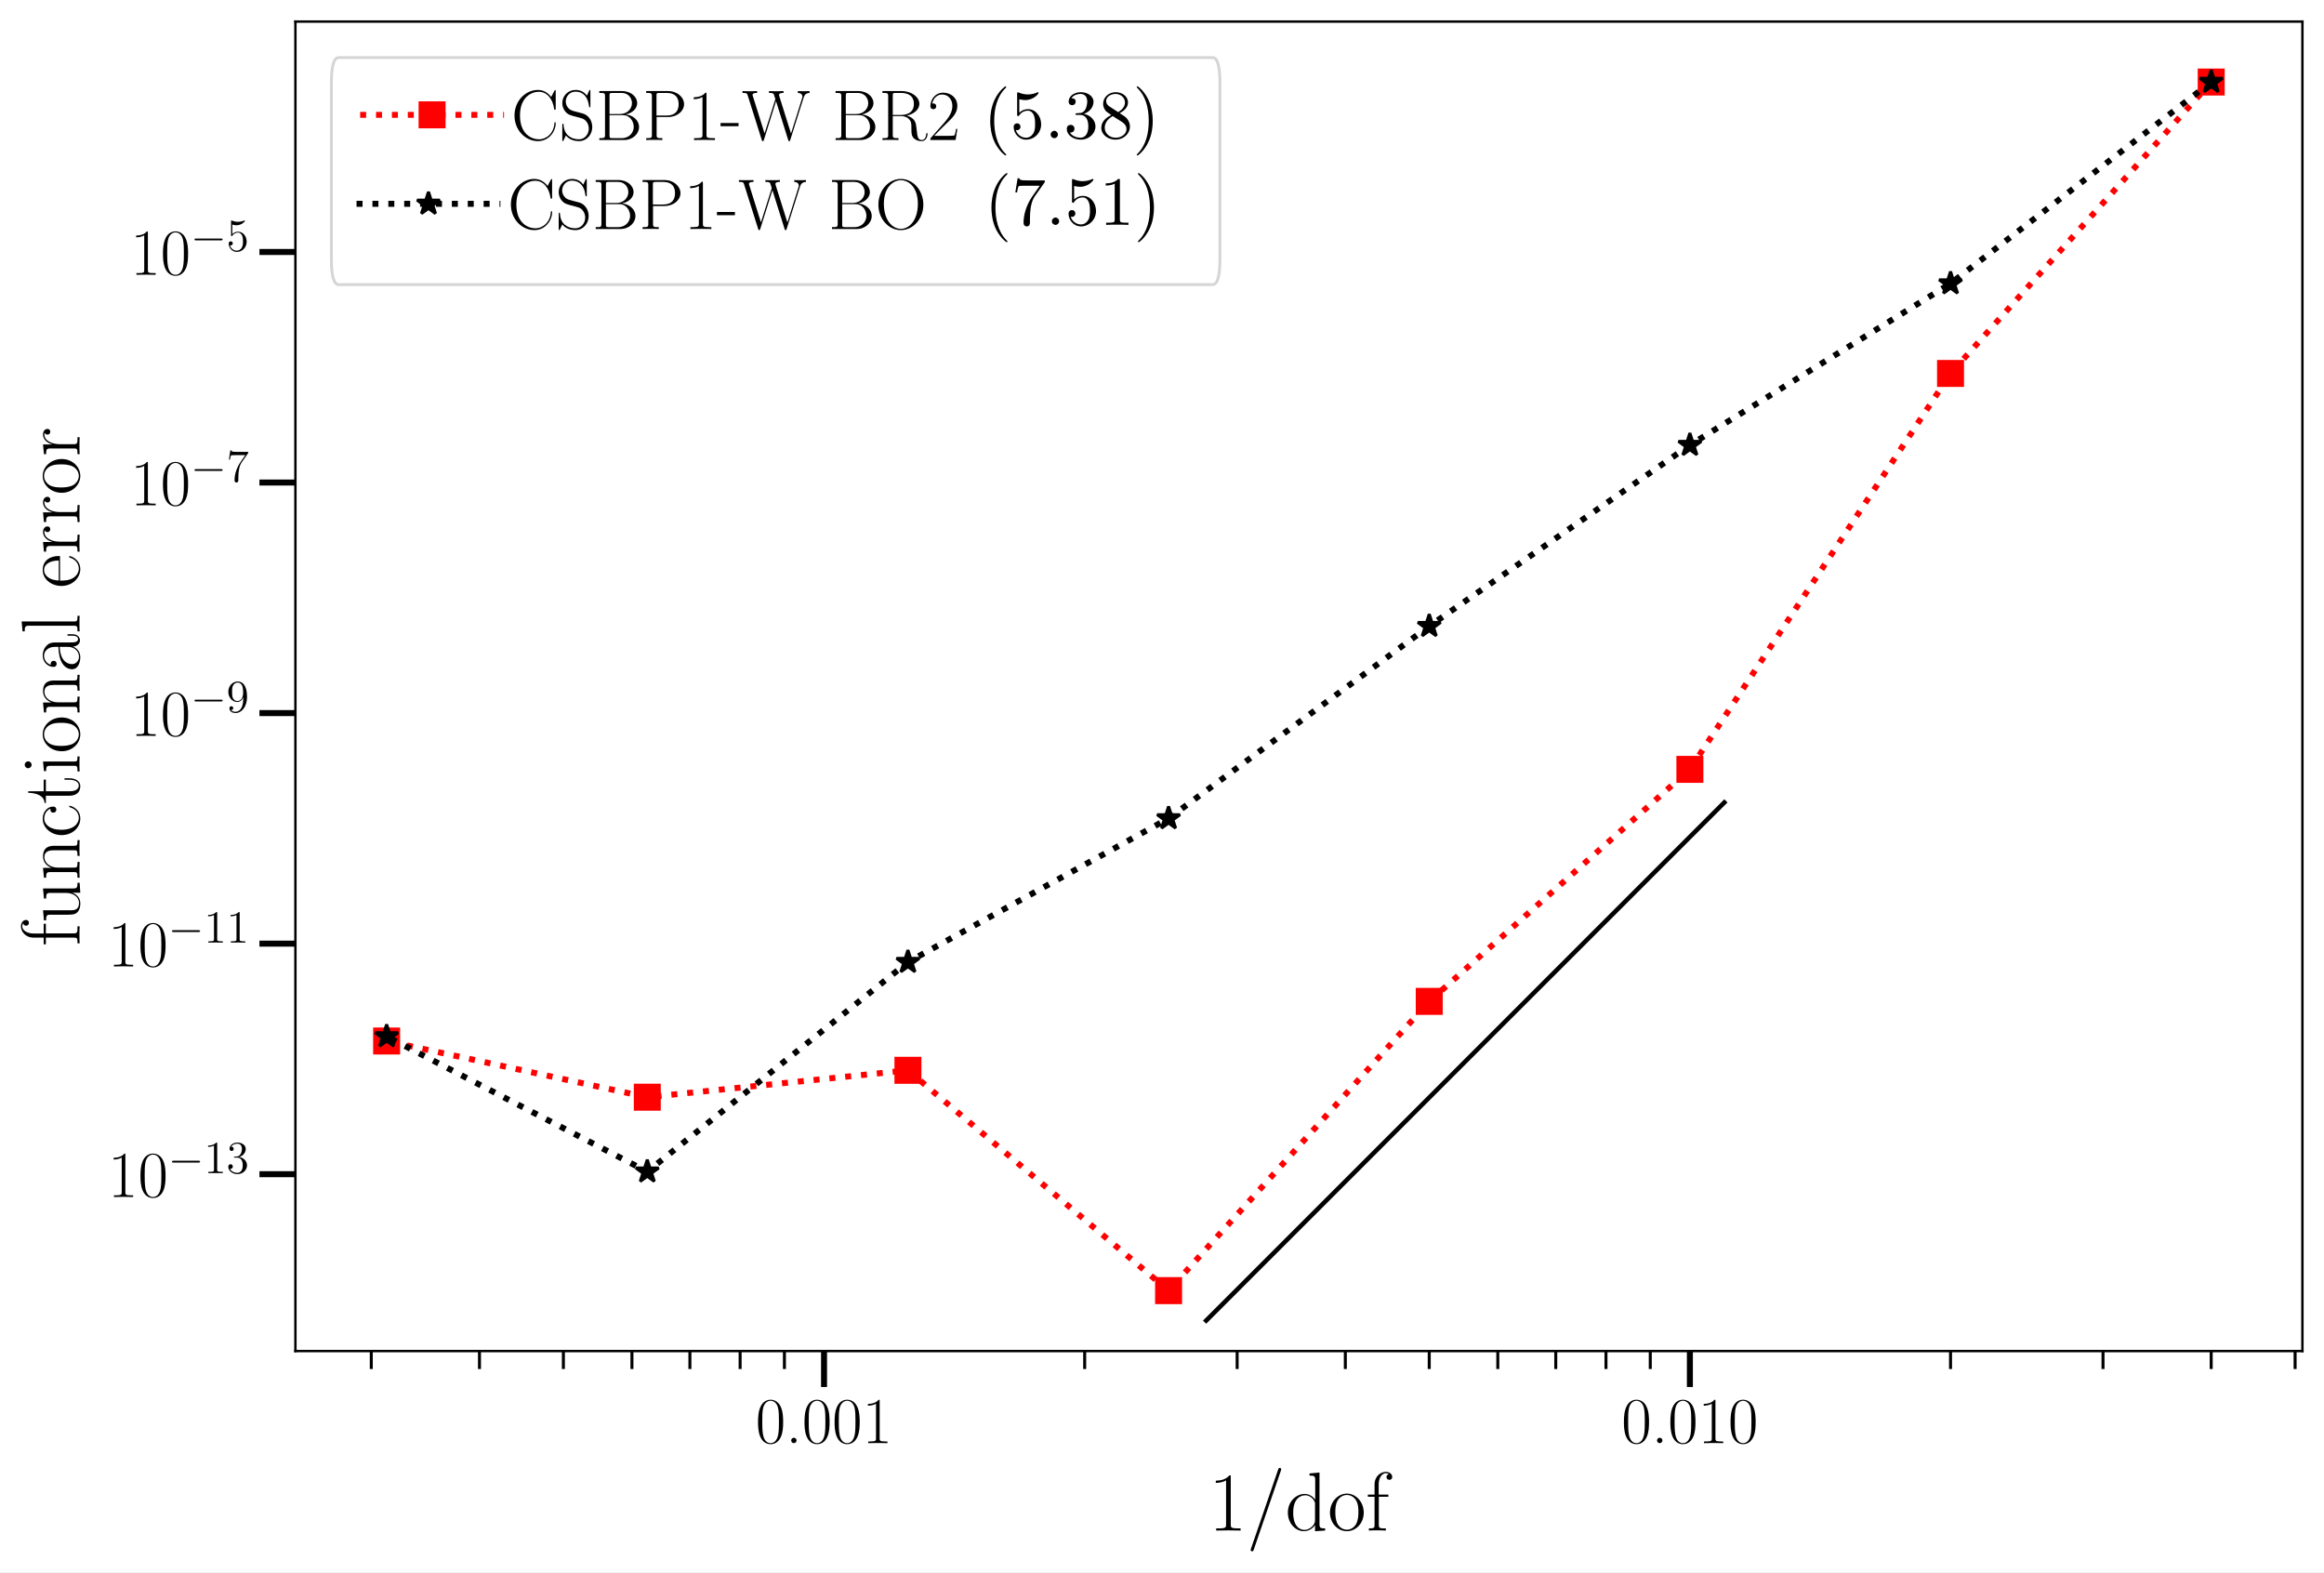 <?xml version="1.0" encoding="UTF-8" standalone="no"?>
<svg
   xmlns:ns12="http://www.iki.fi/pav/software/textext/"
   xmlns:dc="http://purl.org/dc/elements/1.1/"
   xmlns:cc="http://creativecommons.org/ns#"
   xmlns:rdf="http://www.w3.org/1999/02/22-rdf-syntax-ns#"
   xmlns:svg="http://www.w3.org/2000/svg"
   xmlns="http://www.w3.org/2000/svg"
   xmlns:xlink="http://www.w3.org/1999/xlink"
   xmlns:sodipodi="http://sodipodi.sourceforge.net/DTD/sodipodi-0.dtd"
   xmlns:inkscape="http://www.inkscape.org/namespaces/inkscape"
   inkscape:version="1.0 (4035a4fb49, 2020-05-01)"
   width="775.357pt"
   height="524.751pt"
   viewBox="0 0 775.357 524.751"
   version="1.2"
   id="svg673"
   sodipodi:docname="errs_func_VarOper_p4.svg">
  <rect x="0" y="0" width="775.357" height="524.751" fill="#333333" stroke="none"/>
  <sodipodi:namedview
     inkscape:document-rotation="0"
     inkscape:current-layer="surface5729"
     inkscape:window-maximized="1"
     inkscape:window-y="-8"
     inkscape:window-x="-8"
     inkscape:cy="306.34483"
     inkscape:cx="508.70232"
     inkscape:zoom="0.55382642"
     showgrid="false"
     id="namedview675"
     inkscape:window-height="715"
     inkscape:window-width="1366"
     inkscape:pageshadow="2"
     inkscape:pageopacity="0"
     guidetolerance="10"
     gridtolerance="10"
     objecttolerance="10"
     borderopacity="1"
     bordercolor="#666666"
     pagecolor="#ffffff" />
  <defs
     id="defs244">
    <g
       id="g143">
      <symbol
         id="glyph0-0"
         overflow="visible">
        <path
           id="path2"
           d=""
           style="stroke:none;" />
      </symbol>
      <symbol
         id="glyph0-1"
         overflow="visible">
        <path
           id="path5"
           d="M 9.203 -7.031 C 9.203 -8.375 9.188 -10.656 8.266 -12.406 C 7.453 -13.938 6.156 -14.484 5.016 -14.484 C 3.969 -14.484 2.625 -14.016 1.797 -12.438 C 0.922 -10.781 0.828 -8.75 0.828 -7.031 C 0.828 -5.781 0.859 -3.875 1.531 -2.219 C 2.484 0.047 4.172 0.344 5.016 0.344 C 6.031 0.344 7.562 -0.062 8.469 -2.141 C 9.125 -3.656 9.203 -5.438 9.203 -7.031 Z M 5.016 0 C 3.609 0 2.781 -1.203 2.484 -2.875 C 2.234 -4.172 2.234 -6.047 2.234 -7.281 C 2.234 -8.969 2.234 -10.375 2.516 -11.703 C 2.938 -13.562 4.172 -14.141 5.016 -14.141 C 5.922 -14.141 7.078 -13.547 7.5 -11.75 C 7.781 -10.5 7.797 -9.031 7.797 -7.281 C 7.797 -5.859 7.797 -4.094 7.547 -2.812 C 7.078 -0.422 5.781 0 5.016 0 Z M 5.016 0 "
           style="stroke:none;" />
      </symbol>
      <symbol
         id="glyph0-2"
         overflow="visible">
        <path
           id="path8"
           d="M 3.641 -0.906 C 3.641 -1.453 3.203 -1.797 2.734 -1.797 C 2.297 -1.797 1.844 -1.453 1.844 -0.906 C 1.844 -0.344 2.281 0 2.734 0 C 3.172 0 3.641 -0.344 3.641 -0.906 Z M 3.641 -0.906 "
           style="stroke:none;" />
      </symbol>
      <symbol
         id="glyph0-3"
         overflow="visible">
        <path
           id="path11"
           d="M 5.828 -14.016 C 5.828 -14.469 5.812 -14.484 5.5 -14.484 C 4.641 -13.453 3.359 -13.125 2.125 -13.094 C 2.062 -13.094 1.953 -13.094 1.922 -13.047 C 1.906 -13 1.906 -12.953 1.906 -12.5 C 2.594 -12.5 3.734 -12.625 4.609 -13.156 L 4.609 -1.594 C 4.609 -0.828 4.562 -0.562 2.672 -0.562 L 2.016 -0.562 L 2.016 0 C 3.062 -0.016 4.172 -0.047 5.219 -0.047 C 6.266 -0.047 7.359 -0.016 8.422 0 L 8.422 -0.562 L 7.766 -0.562 C 5.875 -0.562 5.828 -0.812 5.828 -1.594 Z M 5.828 -14.016 "
           style="stroke:none;" />
      </symbol>
      <symbol
         id="glyph1-0"
         overflow="visible">
        <path
           id="path14"
           d=""
           style="stroke:none;" />
      </symbol>
      <symbol
         id="glyph1-1"
         overflow="visible">
        <path
           id="path17"
           d="M 7.422 -17.828 C 7.422 -18.406 7.391 -18.438 7 -18.438 C 5.906 -17.125 4.266 -16.703 2.703 -16.656 C 2.625 -16.656 2.484 -16.656 2.453 -16.594 C 2.422 -16.547 2.422 -16.484 2.422 -15.891 C 3.297 -15.891 4.734 -16.062 5.859 -16.734 L 5.859 -2.031 C 5.859 -1.062 5.797 -0.719 3.406 -0.719 L 2.562 -0.719 L 2.562 0 C 3.906 -0.031 5.297 -0.062 6.641 -0.062 C 7.984 -0.062 9.375 -0.031 10.703 0 L 10.703 -0.719 L 9.875 -0.719 C 7.469 -0.719 7.422 -1.031 7.422 -2.031 Z M 7.422 -17.828 "
           style="stroke:none;" />
      </symbol>
      <symbol
         id="glyph1-2"
         overflow="visible">
        <path
           id="path20"
           d="M 11.344 -19.906 C 11.484 -20.281 11.484 -20.328 11.484 -20.391 C 11.484 -20.719 11.234 -20.891 11.016 -20.891 C 10.688 -20.891 10.578 -20.672 10.453 -20.328 L 1.422 5.969 C 1.281 6.328 1.281 6.391 1.281 6.438 C 1.281 6.781 1.531 6.938 1.75 6.938 C 2.094 6.938 2.203 6.719 2.312 6.391 Z M 11.344 -19.906 "
           style="stroke:none;" />
      </symbol>
      <symbol
         id="glyph1-3"
         overflow="visible">
        <path
           id="path23"
           d="M 8.141 -19.047 L 8.141 -18.328 C 9.797 -18.328 10.047 -18.156 10.047 -16.812 L 10.047 -10.297 C 9.922 -10.438 8.781 -12.219 6.531 -12.219 C 3.688 -12.219 0.922 -9.672 0.922 -6 C 0.922 -2.344 3.516 0.219 6.25 0.219 C 8.625 0.219 9.844 -1.625 9.984 -1.812 L 9.984 0.219 L 13.359 0 L 13.359 -0.719 C 11.719 -0.719 11.469 -0.891 11.469 -2.234 L 11.469 -19.359 Z M 9.984 -3.344 C 9.984 -2.516 9.484 -1.75 8.844 -1.203 C 7.891 -0.359 6.938 -0.219 6.422 -0.219 C 5.609 -0.219 2.703 -0.641 2.703 -5.969 C 2.703 -11.438 5.938 -11.766 6.672 -11.766 C 7.953 -11.766 8.984 -11.047 9.625 -10.047 C 9.984 -9.453 9.984 -9.375 9.984 -8.875 Z M 9.984 -3.344 "
           style="stroke:none;" />
      </symbol>
      <symbol
         id="glyph1-4"
         overflow="visible">
        <path
           id="path26"
           d="M 12.016 -5.969 C 12.016 -9.531 9.422 -12.328 6.391 -12.328 C 3.344 -12.328 0.75 -9.531 0.75 -5.969 C 0.75 -2.453 3.344 0.219 6.391 0.219 C 9.422 0.219 12.016 -2.453 12.016 -5.969 Z M 6.391 -0.281 C 5.078 -0.281 3.953 -1.062 3.312 -2.141 C 2.625 -3.406 2.531 -4.969 2.531 -6.188 C 2.531 -7.359 2.594 -8.812 3.312 -10.062 C 3.875 -10.984 4.969 -11.875 6.391 -11.875 C 7.641 -11.875 8.703 -11.188 9.375 -10.203 C 10.234 -8.891 10.234 -7.062 10.234 -6.188 C 10.234 -5.109 10.188 -3.438 9.422 -2.094 C 8.641 -0.812 7.453 -0.281 6.391 -0.281 Z M 6.391 -0.281 "
           style="stroke:none;" />
      </symbol>
      <symbol
         id="glyph1-5"
         overflow="visible">
        <path
           id="path29"
           d="M 4.266 -11.266 L 7.453 -11.266 L 7.453 -12 L 4.219 -12 L 4.219 -15.375 C 4.219 -17.688 5.391 -19.141 6.578 -19.141 C 6.938 -19.141 7.359 -19.016 7.641 -18.828 C 7.422 -18.766 6.828 -18.578 6.828 -17.875 C 6.828 -17.156 7.391 -16.922 7.781 -16.922 C 8.172 -16.922 8.734 -17.156 8.734 -17.875 C 8.734 -18.938 7.719 -19.578 6.609 -19.578 C 5.016 -19.578 2.844 -18.266 2.844 -15.312 L 2.844 -12 L 0.609 -12 L 0.609 -11.266 L 2.844 -11.266 L 2.844 -1.922 C 2.844 -0.859 2.734 -0.719 0.953 -0.719 L 0.953 0 C 1.625 -0.062 2.906 -0.062 3.625 -0.062 C 4.438 -0.062 5.859 -0.062 6.609 0 L 6.609 -0.719 C 4.609 -0.719 4.266 -0.719 4.266 -1.984 Z M 4.266 -11.266 "
           style="stroke:none;" />
      </symbol>
      <symbol
         id="glyph2-0"
         overflow="visible">
        <path
           id="path32"
           d=""
           style="stroke:none;" />
      </symbol>
      <symbol
         id="glyph2-1"
         overflow="visible">
        <path
           id="path35"
           d="M 10.109 -3.531 C 10.375 -3.531 10.656 -3.531 10.656 -3.828 C 10.656 -4.141 10.375 -4.141 10.109 -4.141 L 1.812 -4.141 C 1.547 -4.141 1.281 -4.141 1.281 -3.828 C 1.281 -3.531 1.547 -3.531 1.812 -3.531 Z M 10.109 -3.531 "
           style="stroke:none;" />
      </symbol>
      <symbol
         id="glyph3-0"
         overflow="visible">
        <path
           id="path38"
           d=""
           style="stroke:none;" />
      </symbol>
      <symbol
         id="glyph3-1"
         overflow="visible">
        <path
           id="path41"
           d="M 4.422 -9.828 C 4.422 -10.188 4.422 -10.203 4.109 -10.203 C 3.75 -9.797 2.984 -9.219 1.391 -9.219 L 1.391 -8.781 C 1.75 -8.781 2.516 -8.781 3.359 -9.172 L 3.359 -1.188 C 3.359 -0.625 3.312 -0.438 1.969 -0.438 L 1.484 -0.438 L 1.484 0 C 1.906 -0.031 3.391 -0.031 3.891 -0.031 C 4.406 -0.031 5.875 -0.031 6.297 0 L 6.297 -0.438 L 5.812 -0.438 C 4.469 -0.438 4.422 -0.625 4.422 -1.188 Z M 4.422 -9.828 "
           style="stroke:none;" />
      </symbol>
      <symbol
         id="glyph3-2"
         overflow="visible">
        <path
           id="path44"
           d="M 2.828 -5.516 C 2.562 -5.5 2.5 -5.484 2.5 -5.344 C 2.5 -5.188 2.578 -5.188 2.859 -5.188 L 3.562 -5.188 C 4.859 -5.188 5.453 -4.109 5.453 -2.641 C 5.453 -0.625 4.406 -0.094 3.656 -0.094 C 2.922 -0.094 1.656 -0.438 1.219 -1.453 C 1.703 -1.375 2.141 -1.656 2.141 -2.203 C 2.141 -2.656 1.828 -2.969 1.391 -2.969 C 1.031 -2.969 0.625 -2.75 0.625 -2.156 C 0.625 -0.797 2 0.328 3.703 0.328 C 5.531 0.328 6.875 -1.078 6.875 -2.625 C 6.875 -4.031 5.734 -5.141 4.266 -5.406 C 5.594 -5.781 6.453 -6.906 6.453 -8.094 C 6.453 -9.312 5.203 -10.203 3.719 -10.203 C 2.172 -10.203 1.047 -9.266 1.047 -8.141 C 1.047 -7.531 1.516 -7.406 1.75 -7.406 C 2.078 -7.406 2.438 -7.641 2.438 -8.094 C 2.438 -8.594 2.078 -8.812 1.734 -8.812 C 1.641 -8.812 1.609 -8.812 1.562 -8.797 C 2.141 -9.828 3.594 -9.828 3.672 -9.828 C 4.172 -9.828 5.172 -9.609 5.172 -8.094 C 5.172 -7.812 5.125 -6.953 4.688 -6.297 C 4.219 -5.609 3.703 -5.562 3.281 -5.547 Z M 2.828 -5.516 "
           style="stroke:none;" />
      </symbol>
      <symbol
         id="glyph3-3"
         overflow="visible">
        <path
           id="path47"
           d="M 5.609 -4.469 C 5.609 -0.844 4 -0.094 3.078 -0.094 C 2.719 -0.094 1.906 -0.141 1.516 -0.672 L 1.609 -0.672 C 1.719 -0.641 2.266 -0.734 2.266 -1.297 C 2.266 -1.641 2.047 -1.938 1.641 -1.938 C 1.25 -1.938 1 -1.672 1 -1.281 C 1 -0.328 1.766 0.328 3.094 0.328 C 5.016 0.328 6.875 -1.719 6.875 -5.047 C 6.875 -9.172 5.156 -10.203 3.812 -10.203 C 2.125 -10.203 0.625 -8.797 0.625 -6.766 C 0.625 -4.734 2.062 -3.359 3.594 -3.359 C 4.719 -3.359 5.312 -4.188 5.609 -4.969 Z M 3.656 -3.672 C 2.688 -3.672 2.266 -4.453 2.125 -4.734 C 1.891 -5.328 1.891 -6.062 1.891 -6.75 C 1.891 -7.609 1.891 -8.344 2.281 -8.969 C 2.562 -9.391 2.984 -9.828 3.812 -9.828 C 4.688 -9.828 5.125 -9.062 5.281 -8.719 C 5.578 -7.969 5.578 -6.656 5.578 -6.422 C 5.578 -5.141 5 -3.672 3.656 -3.672 Z M 3.656 -3.672 "
           style="stroke:none;" />
      </symbol>
      <symbol
         id="glyph3-4"
         overflow="visible">
        <path
           id="path50"
           d="M 7.281 -9.531 L 7.281 -9.875 L 3.594 -9.875 C 1.734 -9.875 1.703 -10.078 1.641 -10.375 L 1.297 -10.375 L 0.828 -7.297 L 1.172 -7.297 C 1.219 -7.578 1.344 -8.531 1.547 -8.703 C 1.672 -8.797 2.828 -8.797 3.031 -8.797 L 6.297 -8.797 L 4.672 -6.453 C 4.25 -5.859 2.703 -3.344 2.703 -0.453 C 2.703 -0.297 2.703 0.328 3.328 0.328 C 3.969 0.328 3.969 -0.281 3.969 -0.469 L 3.969 -1.25 C 3.969 -3.531 4.344 -5.312 5.062 -6.344 Z M 7.281 -9.531 "
           style="stroke:none;" />
      </symbol>
      <symbol
         id="glyph3-5"
         overflow="visible">
        <path
           id="path53"
           d="M 1.969 -8.797 C 2.625 -8.578 3.156 -8.562 3.328 -8.562 C 5.062 -8.562 6.172 -9.828 6.172 -10.047 C 6.172 -10.109 6.141 -10.188 6.047 -10.188 C 6.016 -10.188 5.984 -10.188 5.844 -10.125 C 4.984 -9.766 4.25 -9.719 3.844 -9.719 C 2.844 -9.719 2.125 -10.016 1.828 -10.141 C 1.719 -10.188 1.688 -10.188 1.672 -10.188 C 1.547 -10.188 1.547 -10.094 1.547 -9.844 L 1.547 -5.297 C 1.547 -5.016 1.547 -4.922 1.734 -4.922 C 1.812 -4.922 1.828 -4.938 1.984 -5.125 C 2.406 -5.75 3.125 -6.125 3.891 -6.125 C 4.703 -6.125 5.109 -5.375 5.234 -5.109 C 5.5 -4.516 5.516 -3.766 5.516 -3.172 C 5.516 -2.594 5.516 -1.719 5.078 -1.031 C 4.734 -0.469 4.141 -0.094 3.469 -0.094 C 2.453 -0.094 1.453 -0.781 1.188 -1.906 C 1.266 -1.875 1.344 -1.859 1.422 -1.859 C 1.688 -1.859 2.109 -2.016 2.109 -2.531 C 2.109 -2.969 1.812 -3.203 1.422 -3.203 C 1.156 -3.203 0.75 -3.062 0.75 -2.469 C 0.75 -1.172 1.797 0.328 3.5 0.328 C 5.234 0.328 6.75 -1.141 6.75 -3.078 C 6.75 -4.906 5.531 -6.422 3.906 -6.422 C 3.031 -6.422 2.359 -6.047 1.969 -5.609 Z M 1.969 -8.797 "
           style="stroke:none;" />
      </symbol>
      <symbol
         id="glyph4-0"
         overflow="visible">
        <path
           id="path56"
           d=""
           style="stroke:none;" />
      </symbol>
      <symbol
         id="glyph4-1"
         overflow="visible">
        <path
           id="path59"
           d="M -11.266 -4.266 L -11.266 -7.453 L -12 -7.453 L -12 -4.219 L -15.375 -4.219 C -17.688 -4.219 -19.141 -5.391 -19.141 -6.578 C -19.141 -6.938 -19.016 -7.359 -18.828 -7.641 C -18.766 -7.422 -18.578 -6.828 -17.875 -6.828 C -17.156 -6.828 -16.922 -7.391 -16.922 -7.781 C -16.922 -8.172 -17.156 -8.734 -17.875 -8.734 C -18.938 -8.734 -19.578 -7.719 -19.578 -6.609 C -19.578 -5.016 -18.266 -2.844 -15.312 -2.844 L -12 -2.844 L -12 -0.609 L -11.266 -0.609 L -11.266 -2.844 L -1.922 -2.844 C -0.859 -2.844 -0.719 -2.734 -0.719 -0.953 L 0 -0.953 C -0.062 -1.625 -0.062 -2.906 -0.062 -3.625 C -0.062 -4.438 -0.062 -5.859 0 -6.609 L -0.719 -6.609 C -0.719 -4.609 -0.719 -4.266 -1.984 -4.266 Z M -11.266 -4.266 "
           style="stroke:none;" />
      </symbol>
      <symbol
         id="glyph4-2"
         overflow="visible">
        <path
           id="path62"
           d="M -11.906 -8.203 L -11.188 -8.203 C -11.188 -9.844 -11.016 -10.094 -9.672 -10.094 L -4.609 -10.094 C -2.266 -10.094 -0.219 -8.844 -0.219 -6.781 C -0.219 -4.484 -1.594 -4.297 -3.047 -4.297 L -12.219 -4.297 L -11.906 -0.922 L -11.188 -0.922 C -11.188 -2.031 -11.188 -2.797 -10.062 -2.812 L -4.719 -2.812 C -2.844 -2.812 -1.641 -2.812 -0.859 -3.547 C -0.5 -3.906 0.219 -4.609 0.219 -6.609 C 0.219 -8.984 -1.781 -9.906 -2.375 -10.125 L -2.375 -10.156 L 0.219 -10.156 L 0 -13.469 L -0.719 -13.469 C -0.719 -11.828 -0.891 -11.578 -2.234 -11.578 L -12.219 -11.578 Z M -11.906 -8.203 "
           style="stroke:none;" />
      </symbol>
      <symbol
         id="glyph4-3"
         overflow="visible">
        <path
           id="path65"
           d="M -8.484 -11.578 C -9.906 -11.578 -12.219 -11.297 -12.219 -8 C -12.219 -5.797 -10.516 -4.656 -9.406 -4.234 L -9.406 -4.219 L -12.219 -4.219 L -11.906 -0.922 L -11.188 -0.922 C -11.188 -2.562 -11.016 -2.812 -9.672 -2.812 L -1.922 -2.812 C -0.859 -2.812 -0.719 -2.703 -0.719 -0.922 L 0 -0.922 C -0.062 -1.594 -0.062 -2.812 -0.062 -3.547 C -0.062 -4.266 -0.062 -5.516 0 -6.188 L -0.719 -6.188 C -0.719 -4.406 -0.844 -4.297 -1.922 -4.297 L -7.281 -4.297 C -9.844 -4.297 -11.766 -5.859 -11.766 -7.812 C -11.766 -9.875 -9.922 -10.094 -8.594 -10.094 L -1.922 -10.094 C -0.859 -10.094 -0.719 -9.984 -0.719 -8.203 L 0 -8.203 C -0.062 -8.875 -0.062 -10.094 -0.062 -10.828 C -0.062 -11.547 -0.062 -12.797 0 -13.469 L -0.719 -13.469 C -0.719 -11.688 -0.844 -11.578 -1.922 -11.578 Z M -8.484 -11.578 "
           style="stroke:none;" />
      </symbol>
      <symbol
         id="glyph4-4"
         overflow="visible">
        <path
           id="path68"
           d="M -9.766 -9.734 C -9.766 -9.203 -9.766 -8.422 -8.781 -8.422 C -8 -8.422 -7.781 -9.062 -7.781 -9.422 C -7.781 -9.625 -7.859 -10.438 -8.844 -10.438 C -10.828 -10.438 -12.328 -8.531 -12.328 -6.391 C -12.328 -3.438 -9.594 -0.922 -6.031 -0.922 C -2.312 -0.922 0.219 -3.547 0.219 -6.391 C 0.219 -9.844 -2.984 -10.703 -3.297 -10.703 C -3.406 -10.703 -3.484 -10.688 -3.484 -10.484 C -3.484 -10.297 -3.453 -10.266 -3.094 -10.156 C -0.844 -9.422 -0.281 -7.844 -0.281 -6.641 C -0.281 -4.859 -1.922 -2.703 -6.047 -2.703 C -10.297 -2.703 -11.828 -4.766 -11.828 -6.422 C -11.828 -7.5 -11.297 -9.125 -9.766 -9.734 Z M -9.766 -9.734 "
           style="stroke:none;" />
      </symbol>
      <symbol
         id="glyph4-5"
         overflow="visible">
        <path
           id="path71"
           d="M -11.266 -4.219 L -11.266 -8.109 L -12 -8.109 L -12 -4.219 L -17.156 -4.219 L -17.156 -3.703 C -14.281 -3.656 -11.766 -2.672 -11.719 -0.312 L -11.266 -0.312 L -11.266 -2.734 L -3.438 -2.734 C -2.906 -2.734 0.219 -2.734 0.219 -5.969 C 0.219 -7.609 -1.391 -8.562 -3.453 -8.562 L -5.047 -8.562 L -5.047 -8.062 L -3.484 -8.062 C -1.562 -8.062 -0.281 -7.312 -0.281 -6.141 C -0.281 -5.328 -0.844 -4.219 -3.375 -4.219 Z M -11.266 -4.219 "
           style="stroke:none;" />
      </symbol>
      <symbol
         id="glyph4-6"
         overflow="visible">
        <path
           id="path74"
           d="M -17.188 -4.328 C -17.797 -4.328 -18.328 -3.828 -18.328 -3.172 C -18.328 -2.562 -17.828 -2.031 -17.188 -2.031 C -16.562 -2.031 -16.031 -2.531 -16.031 -3.172 C -16.031 -3.797 -16.547 -4.328 -17.188 -4.328 Z M -11.906 -1.062 L -11.188 -1.062 C -11.188 -2.625 -11.016 -2.844 -9.672 -2.844 L -1.922 -2.844 C -0.859 -2.844 -0.719 -2.734 -0.719 -0.953 L 0 -0.953 C -0.062 -1.625 -0.062 -2.812 -0.062 -3.516 C -0.062 -4.188 -0.062 -5.328 0 -5.969 L -0.719 -5.969 C -0.719 -4.328 -0.891 -4.266 -1.891 -4.266 L -12.219 -4.266 Z M -11.906 -1.062 "
           style="stroke:none;" />
      </symbol>
      <symbol
         id="glyph4-7"
         overflow="visible">
        <path
           id="path77"
           d="M -5.969 -12.016 C -9.531 -12.016 -12.328 -9.422 -12.328 -6.391 C -12.328 -3.344 -9.531 -0.75 -5.969 -0.75 C -2.453 -0.75 0.219 -3.344 0.219 -6.391 C 0.219 -9.422 -2.453 -12.016 -5.969 -12.016 Z M -0.281 -6.391 C -0.281 -5.078 -1.062 -3.953 -2.141 -3.312 C -3.406 -2.625 -4.969 -2.531 -6.188 -2.531 C -7.359 -2.531 -8.812 -2.594 -10.062 -3.312 C -10.984 -3.875 -11.875 -4.969 -11.875 -6.391 C -11.875 -7.641 -11.188 -8.703 -10.203 -9.375 C -8.891 -10.234 -7.062 -10.234 -6.188 -10.234 C -5.109 -10.234 -3.438 -10.188 -2.094 -9.422 C -0.812 -8.641 -0.281 -7.453 -0.281 -6.391 Z M -0.281 -6.391 "
           style="stroke:none;" />
      </symbol>
      <symbol
         id="glyph4-8"
         overflow="visible">
        <path
           id="path80"
           d="M -7.219 -10.047 C -9.062 -10.047 -10.047 -10.047 -11.125 -8.875 C -12.047 -7.844 -12.328 -6.641 -12.328 -5.688 C -12.328 -3.484 -10.594 -1.891 -8.75 -1.891 C -7.719 -1.891 -7.672 -2.734 -7.672 -2.906 C -7.672 -3.266 -7.891 -3.906 -8.672 -3.906 C -9.375 -3.906 -9.672 -3.375 -9.672 -2.906 C -9.672 -2.797 -9.656 -2.656 -9.625 -2.562 C -11.375 -3.156 -11.875 -4.656 -11.875 -5.641 C -11.875 -7.031 -10.656 -8.562 -8.312 -8.562 L -7.078 -8.562 C -7.031 -6.922 -6.812 -4.938 -5.969 -3.375 C -5 -1.625 -3.594 -1.109 -2.531 -1.109 C -0.391 -1.109 0.219 -3.625 0.219 -5.109 C 0.219 -6.641 -0.641 -8.062 -2.234 -8.672 C -1 -8.734 0.109 -9.516 0.109 -10.734 C 0.109 -11.328 -0.281 -12.797 -2.484 -12.797 L -4.047 -12.797 L -4.047 -12.297 L -2.453 -12.297 C -0.75 -12.297 -0.531 -11.547 -0.531 -11.188 C -0.531 -10.047 -1.984 -10.047 -3.203 -10.047 Z M -3.875 -8.562 C -1.453 -8.562 -0.219 -6.828 -0.219 -5.297 C -0.219 -3.906 -1.25 -2.812 -2.531 -2.812 C -3.375 -2.812 -4.859 -3.172 -5.75 -4.797 C -6.5 -6.141 -6.609 -7.672 -6.672 -8.562 Z M -3.875 -8.562 "
           style="stroke:none;" />
      </symbol>
      <symbol
         id="glyph4-9"
         overflow="visible">
        <path
           id="path83"
           d="M -19.359 -4.266 L -19.047 -0.953 L -18.328 -0.953 C -18.328 -2.594 -18.156 -2.844 -16.812 -2.844 L -1.922 -2.844 C -0.859 -2.844 -0.719 -2.734 -0.719 -0.953 L 0 -0.953 C -0.062 -1.625 -0.062 -2.844 -0.062 -3.547 C -0.062 -4.266 -0.062 -5.5 0 -6.156 L -0.719 -6.156 C -0.719 -4.375 -0.844 -4.266 -1.922 -4.266 Z M -19.359 -4.266 "
           style="stroke:none;" />
      </symbol>
      <symbol
         id="glyph4-10"
         overflow="visible">
        <path
           id="path86"
           d="M -6.547 -10.625 C -6.672 -10.734 -6.719 -10.734 -7 -10.734 C -9.844 -10.734 -12.328 -9.234 -12.328 -6.047 C -12.328 -3.094 -9.516 -0.75 -6.078 -0.75 C -2.453 -0.75 0.219 -3.406 0.219 -6.359 C 0.219 -9.484 -2.734 -10.703 -3.312 -10.703 C -3.516 -10.703 -3.516 -10.547 -3.516 -10.484 C -3.516 -10.297 -3.453 -10.266 -3.125 -10.156 C -1.234 -9.531 -0.281 -8 -0.281 -6.547 C -0.281 -5.359 -0.953 -4.156 -2.172 -3.406 C -3.594 -2.531 -5.25 -2.531 -6.547 -2.531 Z M -6.969 -2.562 C -10.984 -2.766 -11.875 -4.906 -11.875 -6.031 C -11.875 -7.922 -10.094 -9.203 -6.969 -9.234 Z M -6.969 -2.562 "
           style="stroke:none;" />
      </symbol>
      <symbol
         id="glyph4-11"
         overflow="visible">
        <path
           id="path89"
           d="M -6.578 -4.188 C -9.266 -4.188 -11.766 -5.328 -11.766 -7.422 C -11.766 -7.609 -11.734 -7.812 -11.656 -8 C -11.656 -8 -11.469 -7.391 -10.734 -7.391 C -10.062 -7.391 -9.797 -7.922 -9.797 -8.344 C -9.797 -8.672 -9.984 -9.281 -10.766 -9.281 C -11.656 -9.281 -12.219 -8.391 -12.219 -7.453 C -12.219 -5.328 -10.156 -4.406 -9.172 -4.125 L -9.172 -4.094 L -12.219 -4.094 L -11.906 -0.859 L -11.188 -0.859 C -11.188 -2.516 -11.016 -2.766 -9.672 -2.766 L -1.922 -2.766 C -0.859 -2.766 -0.719 -2.656 -0.719 -0.859 L 0 -0.859 C -0.062 -1.531 -0.062 -2.812 -0.062 -3.547 C -0.062 -4.344 -0.062 -5.766 0 -6.531 L -0.719 -6.531 C -0.719 -4.516 -0.719 -4.188 -1.984 -4.188 Z M -6.578 -4.188 "
           style="stroke:none;" />
      </symbol>
      <symbol
         id="glyph5-0"
         overflow="visible">
        <path
           id="path92"
           d=""
           style="stroke:none;" />
      </symbol>
      <symbol
         id="glyph5-1"
         overflow="visible">
        <path
           id="path95"
           d="M 14.844 -16.234 C 14.844 -16.656 14.828 -16.688 14.672 -16.688 C 14.578 -16.688 14.562 -16.656 14.391 -16.375 L 13.344 -14.375 C 12.172 -15.844 10.734 -16.703 8.891 -16.703 C 4.812 -16.703 1.094 -13.094 1.094 -8.172 C 1.094 -3.203 4.812 0.375 8.922 0.375 C 12.578 0.375 14.844 -2.844 14.844 -5.594 C 14.844 -5.828 14.844 -5.922 14.625 -5.922 C 14.438 -5.922 14.438 -5.859 14.422 -5.641 C 14.219 -2.297 11.828 -0.234 9.25 -0.234 C 6.812 -0.234 2.922 -1.953 2.922 -8.172 C 2.922 -14.422 6.891 -16.094 9.203 -16.094 C 11.906 -16.094 13.859 -13.75 14.312 -10.422 C 14.375 -10.141 14.375 -10.094 14.578 -10.094 C 14.844 -10.094 14.844 -10.141 14.844 -10.562 Z M 14.844 -16.234 "
           style="stroke:none;" />
      </symbol>
      <symbol
         id="glyph5-2"
         overflow="visible">
        <path
           id="path98"
           d="M 10.469 -16.234 C 10.469 -16.656 10.453 -16.688 10.297 -16.688 C 10.156 -16.688 10.109 -16.594 10.016 -16.375 L 9.297 -14.797 C 8.391 -16.109 7 -16.703 5.5 -16.703 C 3.062 -16.703 1.094 -14.781 1.094 -12.328 C 1.094 -11.594 1.266 -10.547 2.078 -9.531 C 2.969 -8.438 3.797 -8.25 5.719 -7.75 C 6.438 -7.547 7.625 -7.25 7.859 -7.141 C 9.234 -6.578 9.938 -5.141 9.938 -3.797 C 9.938 -2.078 8.719 -0.234 6.641 -0.234 C 4.094 -0.234 1.703 -1.672 1.531 -5.016 C 1.5 -5.406 1.484 -5.422 1.312 -5.422 C 1.125 -5.422 1.094 -5.406 1.094 -4.922 L 1.094 -0.094 C 1.094 0.328 1.125 0.359 1.266 0.359 C 1.438 0.359 1.484 0.234 1.812 -0.5 C 1.844 -0.578 1.844 -0.625 2.297 -1.531 C 3.484 0.047 5.5 0.375 6.641 0.375 C 9.25 0.375 11.094 -1.797 11.094 -4.328 C 11.094 -5.562 10.641 -6.531 10.375 -6.953 C 9.375 -8.484 8.297 -8.781 7.141 -9.062 C 6.984 -9.125 6.938 -9.125 5.594 -9.469 C 4.297 -9.797 3.75 -9.969 3.156 -10.609 C 2.484 -11.359 2.25 -12.125 2.25 -12.891 C 2.25 -14.438 3.484 -16.141 5.516 -16.141 C 8.062 -16.141 9.641 -14.344 10 -11.359 C 10.062 -10.922 10.094 -10.906 10.25 -10.906 C 10.469 -10.906 10.469 -10.969 10.469 -11.375 Z M 10.469 -16.234 "
           style="stroke:none;" />
      </symbol>
      <symbol
         id="glyph5-3"
         overflow="visible">
        <path
           id="path101"
           d="M 1.25 -16.328 L 1.25 -15.703 C 2.891 -15.703 3.156 -15.703 3.156 -14.625 L 3.156 -1.703 C 3.156 -0.625 2.891 -0.625 1.25 -0.625 L 1.25 0 L 9.469 0 C 12.531 0 14.516 -2.172 14.516 -4.344 C 14.516 -6.5 12.547 -8.344 10 -8.516 C 12.281 -8.969 13.891 -10.5 13.891 -12.312 C 13.891 -14.297 11.922 -16.328 8.844 -16.328 Z M 4.656 -8.672 L 4.656 -14.781 C 4.656 -15.594 4.703 -15.703 5.672 -15.703 L 8.719 -15.703 C 11.094 -15.703 12.141 -13.797 12.141 -12.312 C 12.141 -10.5 10.688 -8.672 8.109 -8.672 Z M 5.672 -0.625 C 4.703 -0.625 4.656 -0.734 4.656 -1.547 L 4.656 -8.297 L 9.078 -8.297 C 11.547 -8.297 12.734 -6.125 12.734 -4.375 C 12.734 -2.625 11.375 -0.625 8.781 -0.625 Z M 5.672 -0.625 "
           style="stroke:none;" />
      </symbol>
      <symbol
         id="glyph5-4"
         overflow="visible">
        <path
           id="path104"
           d="M 4.734 -7.672 L 8.562 -7.672 C 11.641 -7.672 13.891 -9.688 13.891 -11.953 C 13.891 -14.219 11.688 -16.328 8.562 -16.328 L 1.25 -16.328 L 1.25 -15.703 C 2.891 -15.703 3.156 -15.703 3.156 -14.625 L 3.156 -1.703 C 3.156 -0.625 2.891 -0.625 1.25 -0.625 L 1.25 0 C 1.938 -0.047 3.203 -0.047 3.938 -0.047 C 4.688 -0.047 5.953 -0.047 6.641 0 L 6.641 -0.625 C 5 -0.625 4.734 -0.625 4.734 -1.703 Z M 4.688 -8.172 L 4.688 -14.781 C 4.688 -15.594 4.734 -15.703 5.688 -15.703 L 8.109 -15.703 C 11.188 -15.703 12.078 -13.938 12.078 -11.953 C 12.078 -9.781 11.016 -8.172 8.109 -8.172 Z M 4.688 -8.172 "
           style="stroke:none;" />
      </symbol>
      <symbol
         id="glyph5-5"
         overflow="visible">
        <path
           id="path107"
           d="M 6.359 -15.281 C 6.359 -15.781 6.328 -15.797 6 -15.797 C 5.062 -14.672 3.656 -14.312 2.312 -14.266 C 2.25 -14.266 2.125 -14.266 2.109 -14.219 C 2.078 -14.172 2.078 -14.125 2.078 -13.625 C 2.828 -13.625 4.062 -13.766 5.016 -14.344 L 5.016 -1.75 C 5.016 -0.906 4.969 -0.625 2.922 -0.625 L 2.203 -0.625 L 2.203 0 C 3.344 -0.031 4.547 -0.047 5.688 -0.047 C 6.844 -0.047 8.031 -0.031 9.188 0 L 9.188 -0.625 L 8.469 -0.625 C 6.406 -0.625 6.359 -0.891 6.359 -1.75 Z M 6.359 -15.281 "
           style="stroke:none;" />
      </symbol>
      <symbol
         id="glyph5-6"
         overflow="visible">
        <path
           id="path110"
           d="M 6.094 -4.609 L 6.094 -5.672 L 0.094 -5.672 L 0.094 -4.609 Z M 6.094 -4.609 "
           style="stroke:none;" />
      </symbol>
      <symbol
         id="glyph5-7"
         overflow="visible">
        <path
           id="path113"
           d="M 20.625 -14.172 C 20.844 -14.828 21.203 -15.656 22.594 -15.703 L 22.594 -16.328 C 22.188 -16.297 21.344 -16.281 20.922 -16.281 C 20.312 -16.281 19.266 -16.281 18.688 -16.328 L 18.688 -15.703 C 19.766 -15.688 20.219 -15.078 20.219 -14.516 C 20.219 -14.344 20.203 -14.25 20.109 -13.984 L 16.406 -2.172 L 12.5 -14.609 C 12.438 -14.844 12.406 -14.938 12.406 -15.031 C 12.406 -15.703 13.453 -15.703 13.906 -15.703 L 13.906 -16.328 C 13.219 -16.281 12.031 -16.281 11.281 -16.281 C 10.688 -16.281 9.609 -16.281 9.062 -16.328 L 9.062 -15.703 C 10.156 -15.703 10.453 -15.641 10.688 -15.203 C 10.781 -14.984 11.172 -13.75 11.172 -13.672 C 11.172 -13.578 11.109 -13.438 11.094 -13.359 L 7.578 -2.203 L 3.688 -14.609 C 3.562 -14.938 3.562 -14.984 3.562 -15.031 C 3.562 -15.703 4.609 -15.703 5.094 -15.703 L 5.094 -16.328 C 4.406 -16.281 3.203 -16.281 2.469 -16.281 C 1.844 -16.281 0.781 -16.281 0.219 -16.328 L 0.219 -15.703 C 1.656 -15.703 1.75 -15.562 1.984 -14.797 L 6.641 -0.031 C 6.766 0.328 6.766 0.375 6.984 0.375 C 7.172 0.375 7.25 0.328 7.344 0 L 11.406 -12.953 L 15.469 0 C 15.562 0.328 15.641 0.375 15.828 0.375 C 16.047 0.375 16.047 0.328 16.156 -0.031 Z M 20.625 -14.172 "
           style="stroke:none;" />
      </symbol>
      <symbol
         id="glyph5-8"
         overflow="visible">
        <path
           id="path116"
           d="M 9.375 -8.156 C 11.641 -8.609 13.562 -10.141 13.562 -12.047 C 13.562 -14.297 11.016 -16.328 7.672 -16.328 L 1.25 -16.328 L 1.25 -15.703 C 2.891 -15.703 3.156 -15.703 3.156 -14.625 L 3.156 -1.703 C 3.156 -0.625 2.891 -0.625 1.25 -0.625 L 1.25 0 C 1.938 -0.047 3.172 -0.047 3.922 -0.047 C 4.656 -0.047 5.906 -0.047 6.594 0 L 6.594 -0.625 C 4.953 -0.625 4.688 -0.625 4.688 -1.703 L 4.688 -7.984 L 7.484 -7.984 C 8.844 -7.984 9.609 -7.438 9.938 -7.125 C 10.906 -6.188 10.906 -5.547 10.906 -3.922 C 10.906 -2.312 10.906 -1.5 11.625 -0.688 C 12.531 0.281 13.75 0.375 14.266 0.375 C 16.047 0.375 16.297 -1.609 16.297 -2.016 C 16.297 -2.156 16.297 -2.312 16.094 -2.312 C 15.891 -2.312 15.875 -2.172 15.875 -2.078 C 15.75 -0.531 15.062 0 14.312 0 C 13 0 12.859 -1.5 12.719 -2.969 C 12.641 -3.469 12.594 -3.828 12.547 -4.344 C 12.406 -5.547 12.219 -7.297 9.375 -8.156 Z M 7.406 -8.359 L 4.688 -8.359 L 4.688 -14.781 C 4.688 -15.594 4.734 -15.703 5.688 -15.703 L 7.438 -15.703 C 9.422 -15.703 11.734 -15.016 11.734 -12.047 C 11.734 -8.969 9.203 -8.359 7.406 -8.359 Z M 7.406 -8.359 "
           style="stroke:none;" />
      </symbol>
      <symbol
         id="glyph5-9"
         overflow="visible">
        <path
           id="path119"
           d="M 9.969 -3.703 L 9.531 -3.703 C 9.297 -2.016 9.109 -1.719 9.016 -1.578 C 8.891 -1.391 7.172 -1.391 6.844 -1.391 L 2.25 -1.391 C 3.109 -2.312 4.781 -4.016 6.812 -5.969 C 8.266 -7.359 9.969 -8.984 9.969 -11.359 C 9.969 -14.172 7.719 -15.797 5.219 -15.797 C 2.578 -15.797 0.984 -13.484 0.984 -11.328 C 0.984 -10.406 1.672 -10.281 1.953 -10.281 C 2.203 -10.281 2.922 -10.422 2.922 -11.266 C 2.922 -12 2.297 -12.219 1.953 -12.219 C 1.812 -12.219 1.672 -12.188 1.578 -12.141 C 2.031 -14.172 3.422 -15.188 4.875 -15.188 C 6.953 -15.188 8.312 -13.531 8.312 -11.359 C 8.312 -9.281 7.094 -7.484 5.734 -5.922 L 0.984 -0.547 L 0.984 0 L 9.391 0 Z M 9.969 -3.703 "
           style="stroke:none;" />
      </symbol>
      <symbol
         id="glyph5-10"
         overflow="visible">
        <path
           id="path122"
           d="M 7.312 5.828 C 7.312 5.812 7.312 5.766 7.25 5.688 C 6.141 4.562 3.203 1.5 3.203 -5.953 C 3.203 -13.406 6.094 -16.453 7.266 -17.641 C 7.266 -17.672 7.312 -17.719 7.312 -17.781 C 7.312 -17.859 7.25 -17.906 7.141 -17.906 C 6.891 -17.906 4.859 -16.141 3.688 -13.5 C 2.484 -10.859 2.156 -8.266 2.156 -5.969 C 2.156 -4.25 2.312 -1.344 3.75 1.75 C 4.906 4.234 6.859 5.969 7.141 5.969 C 7.266 5.969 7.312 5.922 7.312 5.828 Z M 7.312 5.828 "
           style="stroke:none;" />
      </symbol>
      <symbol
         id="glyph5-11"
         overflow="visible">
        <path
           id="path125"
           d="M 10.047 -7.672 C 10.047 -9.125 10.016 -11.625 9.016 -13.531 C 8.125 -15.203 6.719 -15.797 5.469 -15.797 C 4.328 -15.797 2.875 -15.281 1.953 -13.562 C 1 -11.766 0.906 -9.531 0.906 -7.672 C 0.906 -6.312 0.938 -4.234 1.672 -2.422 C 2.703 0.047 4.547 0.375 5.469 0.375 C 6.578 0.375 8.25 -0.078 9.234 -2.344 C 9.938 -4 10.047 -5.922 10.047 -7.672 Z M 5.469 0 C 3.938 0 3.031 -1.312 2.703 -3.125 C 2.438 -4.547 2.438 -6.594 2.438 -7.938 C 2.438 -9.781 2.438 -11.312 2.75 -12.766 C 3.203 -14.797 4.547 -15.422 5.469 -15.422 C 6.453 -15.422 7.719 -14.781 8.172 -12.812 C 8.484 -11.453 8.516 -9.844 8.516 -7.938 C 8.516 -6.391 8.516 -4.469 8.219 -3.062 C 7.719 -0.453 6.312 0 5.469 0 Z M 5.469 0 "
           style="stroke:none;" />
      </symbol>
      <symbol
         id="glyph5-12"
         overflow="visible">
        <path
           id="path128"
           d="M 3.969 -0.984 C 3.969 -1.578 3.484 -1.953 2.984 -1.953 C 2.516 -1.953 2.016 -1.578 2.016 -0.984 C 2.016 -0.375 2.484 0 2.984 0 C 3.469 0 3.969 -0.375 3.969 -0.984 Z M 3.969 -0.984 "
           style="stroke:none;" />
      </symbol>
      <symbol
         id="glyph5-13"
         overflow="visible">
        <path
           id="path131"
           d="M 8.031 -15.469 C 8.031 -15.969 8.016 -16 7.578 -16 L 0.484 -4.688 L 0.484 -4.062 L 6.641 -4.062 L 6.641 -1.719 C 6.641 -0.859 6.594 -0.625 4.922 -0.625 L 4.469 -0.625 L 4.469 0 C 5.234 -0.047 6.531 -0.047 7.344 -0.047 C 8.156 -0.047 9.438 -0.047 10.203 0 L 10.203 -0.625 L 9.75 -0.625 C 8.078 -0.625 8.031 -0.859 8.031 -1.719 L 8.031 -4.062 L 10.469 -4.062 L 10.469 -4.688 L 8.031 -4.688 Z M 6.719 -13.891 L 6.719 -4.688 L 0.953 -4.688 Z M 6.719 -13.891 "
           style="stroke:none;" />
      </symbol>
      <symbol
         id="glyph5-14"
         overflow="visible">
        <path
           id="path134"
           d="M 6.281 -5.953 C 6.281 -7.672 6.125 -10.594 4.688 -13.672 C 3.531 -16.156 1.578 -17.906 1.297 -17.906 C 1.219 -17.906 1.125 -17.875 1.125 -17.766 C 1.125 -17.719 1.141 -17.688 1.172 -17.641 C 2.312 -16.453 5.234 -13.406 5.234 -5.969 C 5.234 1.484 2.344 4.516 1.172 5.719 C 1.141 5.766 1.125 5.781 1.125 5.828 C 1.125 5.953 1.219 5.969 1.297 5.969 C 1.547 5.969 3.578 4.203 4.75 1.578 C 5.953 -1.078 6.281 -3.656 6.281 -5.953 Z M 6.281 -5.953 "
           style="stroke:none;" />
      </symbol>
      <symbol
         id="glyph5-15"
         overflow="visible">
        <path
           id="path137"
           d="M 16.094 -8.125 C 16.094 -13.031 12.578 -16.703 8.609 -16.703 C 4.547 -16.703 1.094 -12.984 1.094 -8.125 C 1.094 -3.281 4.594 0.375 8.578 0.375 C 12.672 0.375 16.094 -3.344 16.094 -8.125 Z M 8.609 -0.047 C 5.875 -0.047 2.922 -2.766 2.922 -8.438 C 2.922 -14.078 6.172 -16.281 8.578 -16.281 C 11.109 -16.281 14.266 -14.016 14.266 -8.438 C 14.266 -2.672 11.234 -0.047 8.609 -0.047 Z M 8.609 -0.047 "
           style="stroke:none;" />
      </symbol>
      <symbol
         id="glyph5-16"
         overflow="visible">
        <path
           id="path140"
           d="M 10.781 -14.891 L 10.781 -15.422 L 5.156 -15.422 C 2.359 -15.422 2.312 -15.734 2.219 -16.188 L 1.797 -16.188 L 1.094 -11.719 L 1.531 -11.719 C 1.609 -12.172 1.766 -13.391 2.062 -13.844 C 2.203 -14.031 3.969 -14.031 4.375 -14.031 L 9.641 -14.031 L 6.984 -10.094 C 5.219 -7.438 4 -3.844 4 -0.719 C 4 -0.438 4 0.375 4.859 0.375 C 5.719 0.375 5.719 -0.438 5.719 -0.734 L 5.719 -1.844 C 5.719 -5.766 6.391 -8.344 7.484 -10 Z M 10.781 -14.891 "
           style="stroke:none;" />
      </symbol>
    </g>
    <clipPath
       id="clip1">
      <path
         id="path145"
         d="M 0 0 L 775.355 0 L 775.355 524.75 L 0 524.75 Z M 0 0 " />
    </clipPath>
    <clipPath
       id="clip2">
      <path
         id="path148"
         d="M 733.223 23 L 742 23 L 742 31.859 L 733.223 31.859 Z M 733.223 23 " />
    </clipPath>
    <clipPath
       id="clip3">
      <path
         id="path151"
         d="M 733.223 22.859 L 742.223 22.859 L 742.223 31.859 L 733.223 31.859 Z M 733.223 22.859 " />
    </clipPath>
    <clipPath
       id="clip4">
      <path
         id="path154"
         d="M 646.258 120.09 L 655 120.09 L 655 129 L 646.258 129 Z M 646.258 120.09 " />
    </clipPath>
    <clipPath
       id="clip5">
      <path
         id="path157"
         d="M 646.258 120.09 L 655.258 120.09 L 655.258 129.09 L 646.258 129.09 Z M 646.258 120.09 " />
    </clipPath>
    <clipPath
       id="clip6">
      <path
         id="path160"
         d="M 559.297 252.16 L 568 252.16 L 568 261 L 559.297 261 Z M 559.297 252.16 " />
    </clipPath>
    <clipPath
       id="clip7">
      <path
         id="path163"
         d="M 559.297 252.16 L 568.297 252.16 L 568.297 261.16 L 559.297 261.16 Z M 559.297 252.16 " />
    </clipPath>
    <clipPath
       id="clip8">
      <path
         id="path166"
         d="M 472.336 330 L 481 330 L 481 338.566 L 472.336 338.566 Z M 472.336 330 " />
    </clipPath>
    <clipPath
       id="clip9">
      <path
         id="path169"
         d="M 472.336 329.566 L 481.336 329.566 L 481.336 338.566 L 472.336 338.566 Z M 472.336 329.566 " />
    </clipPath>
    <clipPath
       id="clip10">
      <path
         id="path172"
         d="M 385.375 426.059 L 394 426.059 L 394 435 L 385.375 435 Z M 385.375 426.059 " />
    </clipPath>
    <clipPath
       id="clip11">
      <path
         id="path175"
         d="M 385.375 426.059 L 394.375 426.059 L 394.375 435.059 L 385.375 435.059 Z M 385.375 426.059 " />
    </clipPath>
    <clipPath
       id="clip12">
      <path
         id="path178"
         d="M 298.414 353 L 307 353 L 307 361.559 L 298.414 361.559 Z M 298.414 353 " />
    </clipPath>
    <clipPath
       id="clip13">
      <path
         id="path181"
         d="M 298.414 352.559 L 307.414 352.559 L 307.414 361.559 L 298.414 361.559 Z M 298.414 352.559 " />
    </clipPath>
    <clipPath
       id="clip14">
      <path
         id="path184"
         d="M 211.453 362 L 220 362 L 220 370.531 L 211.453 370.531 Z M 211.453 362 " />
    </clipPath>
    <clipPath
       id="clip15">
      <path
         id="path187"
         d="M 211.453 361.531 L 220.453 361.531 L 220.453 370.531 L 211.453 370.531 Z M 211.453 361.531 " />
    </clipPath>
    <clipPath
       id="clip16">
      <path
         id="path190"
         d="M 124.492 343 L 133 343 L 133 351.793 L 124.492 351.793 Z M 124.492 343 " />
    </clipPath>
    <clipPath
       id="clip17">
      <path
         id="path193"
         d="M 124.492 342.793 L 133.492 342.793 L 133.492 351.793 L 124.492 351.793 Z M 124.492 342.793 " />
    </clipPath>
    <clipPath
       id="clip18">
      <path
         id="path196"
         d="M 733.418 23 L 742 23 L 742 31 L 733.418 31 Z M 733.418 23 " />
    </clipPath>
    <clipPath
       id="clip19">
      <path
         id="path199"
         d="M 733.418 22.859 L 742.023 22.859 L 742.023 31.098 L 733.418 31.098 Z M 733.418 22.859 " />
    </clipPath>
    <clipPath
       id="clip20">
      <path
         id="path202"
         d="M 646.457 90.082 L 655 90.082 L 655 98 L 646.457 98 Z M 646.457 90.082 " />
    </clipPath>
    <clipPath
       id="clip21">
      <path
         id="path205"
         d="M 646.457 90.082 L 655.062 90.082 L 655.062 98.316 L 646.457 98.316 Z M 646.457 90.082 " />
    </clipPath>
    <clipPath
       id="clip22">
      <path
         id="path208"
         d="M 559.496 144 L 568 144 L 568 152 L 559.496 152 Z M 559.496 144 " />
    </clipPath>
    <clipPath
       id="clip23">
      <path
         id="path211"
         d="M 559.496 143.98 L 568.102 143.98 L 568.102 152.215 L 559.496 152.215 Z M 559.496 143.98 " />
    </clipPath>
    <clipPath
       id="clip24">
      <path
         id="path214"
         d="M 473 204.383 L 481 204.383 L 481 212.621 L 473 212.621 Z M 473 204.383 " />
    </clipPath>
    <clipPath
       id="clip25">
      <path
         id="path217"
         d="M 472.535 204.383 L 481.141 204.383 L 481.141 212.621 L 472.535 212.621 Z M 472.535 204.383 " />
    </clipPath>
    <clipPath
       id="clip26">
      <path
         id="path220"
         d="M 386 269 L 394 269 L 394 276.766 L 386 276.766 Z M 386 269 " />
    </clipPath>
    <clipPath
       id="clip27">
      <path
         id="path223"
         d="M 385.574 268.527 L 394.18 268.527 L 394.18 276.766 L 385.574 276.766 Z M 385.574 268.527 " />
    </clipPath>
    <clipPath
       id="clip28">
      <path
         id="path226"
         d="M 299 316.457 L 307 316.457 L 307 324.691 L 299 324.691 Z M 299 316.457 " />
    </clipPath>
    <clipPath
       id="clip29">
      <path
         id="path229"
         d="M 298.609 316.457 L 307.219 316.457 L 307.219 324.691 L 298.609 324.691 Z M 298.609 316.457 " />
    </clipPath>
    <clipPath
       id="clip30">
      <path
         id="path232"
         d="M 212 386.379 L 220 386.379 L 220 394.613 L 212 394.613 Z M 212 386.379 " />
    </clipPath>
    <clipPath
       id="clip31">
      <path
         id="path235"
         d="M 211.648 386.379 L 220.258 386.379 L 220.258 394.613 L 211.648 394.613 Z M 211.648 386.379 " />
    </clipPath>
    <clipPath
       id="clip32">
      <path
         id="path238"
         d="M 125 341.27 L 133 341.27 L 133 349.504 L 125 349.504 Z M 125 341.27 " />
    </clipPath>
    <clipPath
       id="clip33">
      <path
         id="path241"
         d="M 124.688 341.27 L 133.297 341.27 L 133.297 349.504 L 124.688 349.504 Z M 124.688 341.27 " />
    </clipPath>
  </defs>
  <g
     id="surface5729">
    <g
       id="g248"
       clip-rule="nonzero"
       clip-path="url(#clip1)">
      <path
         id="path246"
         d="M 0 524.75 L 775.355 524.75 L 775.355 0 L 0 0 Z M 0 524.75 "
         style=" stroke:none;fill-rule:nonzero;fill:rgb(100%,100%,100%);fill-opacity:1;" />
    </g>
    <path
       id="path250"
       d="M 98.559 450.719 L 768.156 450.719 L 768.156 7.199 L 98.559 7.199 Z M 98.559 450.719 "
       style=" stroke:none;fill-rule:nonzero;fill:rgb(100%,100%,100%);fill-opacity:1;" />
    <path
       id="path252"
       transform="matrix(1,0,0,-1,0,524.751)"
       d="M 274.922 74.032 L 274.922 62.032 "
       style="fill:none;stroke-width:2;stroke-linecap:butt;stroke-linejoin:round;stroke:rgb(0%,0%,0%);stroke-opacity:1;stroke-miterlimit:10;" />
    <g
       id="g264"
       style="fill:rgb(0%,0%,0%);fill-opacity:1;">
      <use
         id="use254"
         y="481.441"
         x="252.081"
         xlink:href="#glyph0-1" />
      <use
         id="use256"
         y="481.441"
         x="262.119"
         xlink:href="#glyph0-2" />
      <use
         id="use258"
         y="481.441"
         x="267.577"
         xlink:href="#glyph0-1" />
      <use
         id="use260"
         y="481.441"
         x="277.615"
         xlink:href="#glyph0-1" />
      <use
         id="use262"
         y="481.441"
         x="287.653"
         xlink:href="#glyph0-3" />
    </g>
    <path
       id="path266"
       transform="matrix(1,0,0,-1,0,524.751)"
       d="M 563.797 74.032 L 563.797 62.032 "
       style="fill:none;stroke-width:2;stroke-linecap:butt;stroke-linejoin:round;stroke:rgb(0%,0%,0%);stroke-opacity:1;stroke-miterlimit:10;" />
    <g
       id="g278"
       style="fill:rgb(0%,0%,0%);fill-opacity:1;">
      <use
         id="use268"
         y="481.441"
         x="540.959"
         xlink:href="#glyph0-1" />
      <use
         id="use270"
         y="481.441"
         x="550.997"
         xlink:href="#glyph0-2" />
      <use
         id="use272"
         y="481.441"
         x="556.455"
         xlink:href="#glyph0-1" />
      <use
         id="use274"
         y="481.441"
         x="566.493"
         xlink:href="#glyph0-3" />
      <use
         id="use276"
         y="481.441"
         x="576.532"
         xlink:href="#glyph0-1" />
    </g>
    <path
       id="path280"
       transform="matrix(1,0,0,-1,0,524.751)"
       d="M 123.871 74.032 L 123.871 68.032 "
       style="fill:none;stroke-width:1;stroke-linecap:butt;stroke-linejoin:round;stroke:rgb(0%,0%,0%);stroke-opacity:1;stroke-miterlimit:10;" />
    <path
       id="path282"
       transform="matrix(1,0,0,-1,0,524.751)"
       d="M 159.965 74.032 L 159.965 68.032 "
       style="fill:none;stroke-width:1;stroke-linecap:butt;stroke-linejoin:round;stroke:rgb(0%,0%,0%);stroke-opacity:1;stroke-miterlimit:10;" />
    <path
       id="path284"
       transform="matrix(1,0,0,-1,0,524.751)"
       d="M 187.961 74.032 L 187.961 68.032 "
       style="fill:none;stroke-width:1;stroke-linecap:butt;stroke-linejoin:round;stroke:rgb(0%,0%,0%);stroke-opacity:1;stroke-miterlimit:10;" />
    <path
       id="path286"
       transform="matrix(1,0,0,-1,0,524.751)"
       d="M 210.832 74.032 L 210.832 68.032 "
       style="fill:none;stroke-width:1;stroke-linecap:butt;stroke-linejoin:round;stroke:rgb(0%,0%,0%);stroke-opacity:1;stroke-miterlimit:10;" />
    <path
       id="path288"
       transform="matrix(1,0,0,-1,0,524.751)"
       d="M 230.172 74.032 L 230.172 68.032 "
       style="fill:none;stroke-width:1;stroke-linecap:butt;stroke-linejoin:round;stroke:rgb(0%,0%,0%);stroke-opacity:1;stroke-miterlimit:10;" />
    <path
       id="path290"
       transform="matrix(1,0,0,-1,0,524.751)"
       d="M 246.926 74.032 L 246.926 68.032 "
       style="fill:none;stroke-width:1;stroke-linecap:butt;stroke-linejoin:round;stroke:rgb(0%,0%,0%);stroke-opacity:1;stroke-miterlimit:10;" />
    <path
       id="path292"
       transform="matrix(1,0,0,-1,0,524.751)"
       d="M 261.703 74.032 L 261.703 68.032 "
       style="fill:none;stroke-width:1;stroke-linecap:butt;stroke-linejoin:round;stroke:rgb(0%,0%,0%);stroke-opacity:1;stroke-miterlimit:10;" />
    <path
       id="path294"
       transform="matrix(1,0,0,-1,0,524.751)"
       d="M 361.883 74.032 L 361.883 68.032 "
       style="fill:none;stroke-width:1;stroke-linecap:butt;stroke-linejoin:round;stroke:rgb(0%,0%,0%);stroke-opacity:1;stroke-miterlimit:10;" />
    <path
       id="path296"
       transform="matrix(1,0,0,-1,0,524.751)"
       d="M 412.75 74.032 L 412.75 68.032 "
       style="fill:none;stroke-width:1;stroke-linecap:butt;stroke-linejoin:round;stroke:rgb(0%,0%,0%);stroke-opacity:1;stroke-miterlimit:10;" />
    <path
       id="path298"
       transform="matrix(1,0,0,-1,0,524.751)"
       d="M 448.844 74.032 L 448.844 68.032 "
       style="fill:none;stroke-width:1;stroke-linecap:butt;stroke-linejoin:round;stroke:rgb(0%,0%,0%);stroke-opacity:1;stroke-miterlimit:10;" />
    <path
       id="path300"
       transform="matrix(1,0,0,-1,0,524.751)"
       d="M 476.836 74.032 L 476.836 68.032 "
       style="fill:none;stroke-width:1;stroke-linecap:butt;stroke-linejoin:round;stroke:rgb(0%,0%,0%);stroke-opacity:1;stroke-miterlimit:10;" />
    <path
       id="path302"
       transform="matrix(1,0,0,-1,0,524.751)"
       d="M 499.711 74.032 L 499.711 68.032 "
       style="fill:none;stroke-width:1;stroke-linecap:butt;stroke-linejoin:round;stroke:rgb(0%,0%,0%);stroke-opacity:1;stroke-miterlimit:10;" />
    <path
       id="path304"
       transform="matrix(1,0,0,-1,0,524.751)"
       d="M 519.051 74.032 L 519.051 68.032 "
       style="fill:none;stroke-width:1;stroke-linecap:butt;stroke-linejoin:round;stroke:rgb(0%,0%,0%);stroke-opacity:1;stroke-miterlimit:10;" />
    <path
       id="path306"
       transform="matrix(1,0,0,-1,0,524.751)"
       d="M 535.805 74.032 L 535.805 68.032 "
       style="fill:none;stroke-width:1;stroke-linecap:butt;stroke-linejoin:round;stroke:rgb(0%,0%,0%);stroke-opacity:1;stroke-miterlimit:10;" />
    <path
       id="path308"
       transform="matrix(1,0,0,-1,0,524.751)"
       d="M 550.582 74.032 L 550.582 68.032 "
       style="fill:none;stroke-width:1;stroke-linecap:butt;stroke-linejoin:round;stroke:rgb(0%,0%,0%);stroke-opacity:1;stroke-miterlimit:10;" />
    <path
       id="path310"
       transform="matrix(1,0,0,-1,0,524.751)"
       d="M 650.758 74.032 L 650.758 68.032 "
       style="fill:none;stroke-width:1;stroke-linecap:butt;stroke-linejoin:round;stroke:rgb(0%,0%,0%);stroke-opacity:1;stroke-miterlimit:10;" />
    <path
       id="path312"
       transform="matrix(1,0,0,-1,0,524.751)"
       d="M 701.629 74.032 L 701.629 68.032 "
       style="fill:none;stroke-width:1;stroke-linecap:butt;stroke-linejoin:round;stroke:rgb(0%,0%,0%);stroke-opacity:1;stroke-miterlimit:10;" />
    <path
       id="path314"
       transform="matrix(1,0,0,-1,0,524.751)"
       d="M 737.723 74.032 L 737.723 68.032 "
       style="fill:none;stroke-width:1;stroke-linecap:butt;stroke-linejoin:round;stroke:rgb(0%,0%,0%);stroke-opacity:1;stroke-miterlimit:10;" />
    <path
       id="path316"
       transform="matrix(1,0,0,-1,0,524.751)"
       d="M 765.715 74.032 L 765.715 68.032 "
       style="fill:none;stroke-width:1;stroke-linecap:butt;stroke-linejoin:round;stroke:rgb(0%,0%,0%);stroke-opacity:1;stroke-miterlimit:10;" />
    <g
       id="g328"
       style="fill:rgb(0%,0%,0%);fill-opacity:1;">
      <use
         id="use318"
         y="510.6"
         x="403.195"
         xlink:href="#glyph1-1" />
      <use
         id="use320"
         y="510.6"
         x="415.972"
         xlink:href="#glyph1-2" />
      <use
         id="use322"
         y="510.6"
         x="428.748"
         xlink:href="#glyph1-3" />
      <use
         id="use324"
         y="510.6"
         x="442.974"
         xlink:href="#glyph1-4" />
      <use
         id="use326"
         y="510.6"
         x="455.75"
         xlink:href="#glyph1-5" />
    </g>
    <path
       id="path330"
       transform="matrix(1,0,0,-1,0,524.751)"
       d="M 98.559 133.036 L 86.559 133.036 "
       style="fill:none;stroke-width:2;stroke-linecap:butt;stroke-linejoin:round;stroke:rgb(0%,0%,0%);stroke-opacity:1;stroke-miterlimit:10;" />
    <g
       id="g336"
       style="fill:rgb(0%,0%,0%);fill-opacity:1;">
      <use
         id="use332"
         y="399.325"
         x="35.998"
         xlink:href="#glyph0-3" />
      <use
         id="use334"
         y="399.325"
         x="46.036"
         xlink:href="#glyph0-1" />
    </g>
    <g
       id="g340"
       style="fill:rgb(0%,0%,0%);fill-opacity:1;">
      <use
         id="use338"
         y="391.371"
         x="56.101"
         xlink:href="#glyph2-1" />
    </g>
    <g
       id="g346"
       style="fill:rgb(0%,0%,0%);fill-opacity:1;">
      <use
         id="use342"
         y="391.371"
         x="68.035"
         xlink:href="#glyph3-1" />
      <use
         id="use344"
         y="391.371"
         x="75.537"
         xlink:href="#glyph3-2" />
    </g>
    <path
       id="path348"
       transform="matrix(1,0,0,-1,0,524.751)"
       d="M 98.559 209.95 L 86.559 209.95 "
       style="fill:none;stroke-width:2;stroke-linecap:butt;stroke-linejoin:round;stroke:rgb(0%,0%,0%);stroke-opacity:1;stroke-miterlimit:10;" />
    <g
       id="g354"
       style="fill:rgb(0%,0%,0%);fill-opacity:1;">
      <use
         id="use350"
         y="322.412"
         x="35.998"
         xlink:href="#glyph0-3" />
      <use
         id="use352"
         y="322.412"
         x="46.036"
         xlink:href="#glyph0-1" />
    </g>
    <g
       id="g358"
       style="fill:rgb(0%,0%,0%);fill-opacity:1;">
      <use
         id="use356"
         y="314.458"
         x="56.101"
         xlink:href="#glyph2-1" />
    </g>
    <g
       id="g364"
       style="fill:rgb(0%,0%,0%);fill-opacity:1;">
      <use
         id="use360"
         y="314.458"
         x="68.035"
         xlink:href="#glyph3-1" />
      <use
         id="use362"
         y="314.458"
         x="75.537"
         xlink:href="#glyph3-1" />
    </g>
    <path
       id="path366"
       transform="matrix(1,0,0,-1,0,524.751)"
       d="M 98.559 286.864 L 86.559 286.864 "
       style="fill:none;stroke-width:2;stroke-linecap:butt;stroke-linejoin:round;stroke:rgb(0%,0%,0%);stroke-opacity:1;stroke-miterlimit:10;" />
    <g
       id="g372"
       style="fill:rgb(0%,0%,0%);fill-opacity:1;">
      <use
         id="use368"
         y="245.499"
         x="43.509"
         xlink:href="#glyph0-3" />
      <use
         id="use370"
         y="245.499"
         x="53.547"
         xlink:href="#glyph0-1" />
    </g>
    <g
       id="g376"
       style="fill:rgb(0%,0%,0%);fill-opacity:1;">
      <use
         id="use374"
         y="237.545"
         x="63.613"
         xlink:href="#glyph2-1" />
    </g>
    <g
       id="g380"
       style="fill:rgb(0%,0%,0%);fill-opacity:1;">
      <use
         id="use378"
         y="237.545"
         x="75.546"
         xlink:href="#glyph3-3" />
    </g>
    <path
       id="path382"
       transform="matrix(1,0,0,-1,0,524.751)"
       d="M 98.559 363.774 L 86.559 363.774 "
       style="fill:none;stroke-width:2;stroke-linecap:butt;stroke-linejoin:round;stroke:rgb(0%,0%,0%);stroke-opacity:1;stroke-miterlimit:10;" />
    <g
       id="g388"
       style="fill:rgb(0%,0%,0%);fill-opacity:1;">
      <use
         id="use384"
         y="168.585"
         x="43.509"
         xlink:href="#glyph0-3" />
      <use
         id="use386"
         y="168.585"
         x="53.547"
         xlink:href="#glyph0-1" />
    </g>
    <g
       id="g392"
       style="fill:rgb(0%,0%,0%);fill-opacity:1;">
      <use
         id="use390"
         y="160.632"
         x="63.613"
         xlink:href="#glyph2-1" />
    </g>
    <g
       id="g396"
       style="fill:rgb(0%,0%,0%);fill-opacity:1;">
      <use
         id="use394"
         y="160.632"
         x="75.546"
         xlink:href="#glyph3-4" />
    </g>
    <path
       id="path398"
       transform="matrix(1,0,0,-1,0,524.751)"
       d="M 98.559 440.688 L 86.559 440.688 "
       style="fill:none;stroke-width:2;stroke-linecap:butt;stroke-linejoin:round;stroke:rgb(0%,0%,0%);stroke-opacity:1;stroke-miterlimit:10;" />
    <g
       id="g404"
       style="fill:rgb(0%,0%,0%);fill-opacity:1;">
      <use
         id="use400"
         y="91.672"
         x="43.509"
         xlink:href="#glyph0-3" />
      <use
         id="use402"
         y="91.672"
         x="53.547"
         xlink:href="#glyph0-1" />
    </g>
    <g
       id="g408"
       style="fill:rgb(0%,0%,0%);fill-opacity:1;">
      <use
         id="use406"
         y="83.718"
         x="63.613"
         xlink:href="#glyph2-1" />
    </g>
    <g
       id="g412"
       style="fill:rgb(0%,0%,0%);fill-opacity:1;">
      <use
         id="use410"
         y="83.718"
         x="75.546"
         xlink:href="#glyph3-5" />
    </g>
    <g
       id="g434"
       style="fill:rgb(0%,0%,0%);fill-opacity:1;">
      <use
         id="use414"
         y="315.64"
         x="26.572"
         xlink:href="#glyph4-1" />
      <use
         id="use416"
         y="307.969"
         x="26.572"
         xlink:href="#glyph4-2" />
      <use
         id="use418"
         y="293.742"
         x="26.572"
         xlink:href="#glyph4-3" />
      <use
         id="use420"
         y="279.516"
         x="26.572"
         xlink:href="#glyph4-4" />
      <use
         id="use422"
         y="268.19"
         x="26.572"
         xlink:href="#glyph4-5" />
      <use
         id="use424"
         y="258.315"
         x="26.572"
         xlink:href="#glyph4-6" />
      <use
         id="use426"
         y="251.369"
         x="26.572"
         xlink:href="#glyph4-7" />
      <use
         id="use428"
         y="238.593"
         x="26.572"
         xlink:href="#glyph4-3" />
      <use
         id="use430"
         y="224.366"
         x="26.572"
         xlink:href="#glyph4-8" />
      <use
         id="use432"
         y="211.59"
         x="26.572"
         xlink:href="#glyph4-9" />
    </g>
    <g
       id="g446"
       style="fill:rgb(0%,0%,0%);fill-opacity:1;">
      <use
         id="use436"
         y="196.223"
         x="26.572"
         xlink:href="#glyph4-10" />
      <use
         id="use438"
         y="184.897"
         x="26.572"
         xlink:href="#glyph4-11" />
      <use
         id="use440"
         y="175.023"
         x="26.572"
         xlink:href="#glyph4-11" />
      <use
         id="use442"
         y="165.148"
         x="26.572"
         xlink:href="#glyph4-7" />
      <use
         id="use444"
         y="152.371"
         x="26.572"
         xlink:href="#glyph4-11" />
    </g>
    <path
       id="path448"
       transform="matrix(1,0,0,-1,0,524.751)"
       d="M 737.723 497.391 L 650.758 400.161 L 563.797 268.091 L 476.836 190.684 L 389.875 94.192 L 302.914 167.692 L 215.953 158.72 L 128.992 177.458 "
       style="fill:none;stroke-width:2;stroke-linecap:butt;stroke-linejoin:round;stroke:rgb(100%,0%,0%);stroke-opacity:1;stroke-dasharray:2,3.3;stroke-miterlimit:10;" />
    <g
       id="g452"
       clip-rule="nonzero"
       clip-path="url(#clip2)">
      <path
         id="path450"
         d="M 733.723 31.359 L 741.723 31.359 L 741.723 23.359 L 733.723 23.359 Z M 733.723 31.359 "
         style=" stroke:none;fill-rule:nonzero;fill:rgb(100%,0%,0%);fill-opacity:1;" />
    </g>
    <g
       id="g456"
       clip-rule="nonzero"
       clip-path="url(#clip3)">
      <path
         id="path454"
         transform="matrix(1,0,0,-1,737.721,27.36)"
         d="M -3.998 -3.999 L 4.002 -3.999 L 4.002 4.001 L -3.998 4.001 Z M -3.998 -3.999 "
         style="fill:none;stroke-width:1;stroke-linecap:butt;stroke-linejoin:miter;stroke:rgb(100%,0%,0%);stroke-opacity:1;stroke-miterlimit:10;" />
    </g>
    <g
       id="g460"
       clip-rule="nonzero"
       clip-path="url(#clip4)">
      <path
         id="path458"
         d="M 646.758 128.59 L 654.758 128.59 L 654.758 120.59 L 646.758 120.59 Z M 646.758 128.59 "
         style=" stroke:none;fill-rule:nonzero;fill:rgb(100%,0%,0%);fill-opacity:1;" />
    </g>
    <g
       id="g464"
       clip-rule="nonzero"
       clip-path="url(#clip5)">
      <path
         id="path462"
         transform="matrix(1,0,0,-1,650.76,124.591)"
         d="M -4.002 -3.999 L 3.998 -3.999 L 3.998 4.001 L -4.002 4.001 Z M -4.002 -3.999 "
         style="fill:none;stroke-width:1;stroke-linecap:butt;stroke-linejoin:miter;stroke:rgb(100%,0%,0%);stroke-opacity:1;stroke-miterlimit:10;" />
    </g>
    <g
       id="g468"
       clip-rule="nonzero"
       clip-path="url(#clip6)">
      <path
         id="path466"
         d="M 559.797 260.66 L 567.797 260.66 L 567.797 252.66 L 559.797 252.66 Z M 559.797 260.66 "
         style=" stroke:none;fill-rule:nonzero;fill:rgb(100%,0%,0%);fill-opacity:1;" />
    </g>
    <g
       id="g472"
       clip-rule="nonzero"
       clip-path="url(#clip7)">
      <path
         id="path470"
         transform="matrix(1,0,0,-1,563.799,256.661)"
         d="M -4.002 -3.999 L 3.998 -3.999 L 3.998 4.001 L -4.002 4.001 Z M -4.002 -3.999 "
         style="fill:none;stroke-width:1;stroke-linecap:butt;stroke-linejoin:miter;stroke:rgb(100%,0%,0%);stroke-opacity:1;stroke-miterlimit:10;" />
    </g>
    <g
       id="g476"
       clip-rule="nonzero"
       clip-path="url(#clip8)">
      <path
         id="path474"
         d="M 472.836 338.066 L 480.836 338.066 L 480.836 330.066 L 472.836 330.066 Z M 472.836 338.066 "
         style=" stroke:none;fill-rule:nonzero;fill:rgb(100%,0%,0%);fill-opacity:1;" />
    </g>
    <g
       id="g480"
       clip-rule="nonzero"
       clip-path="url(#clip9)">
      <path
         id="path478"
         transform="matrix(1,0,0,-1,476.838,334.068)"
         d="M -4.002 -3.999 L 3.998 -3.999 L 3.998 4.001 L -4.002 4.001 Z M -4.002 -3.999 "
         style="fill:none;stroke-width:1;stroke-linecap:butt;stroke-linejoin:miter;stroke:rgb(100%,0%,0%);stroke-opacity:1;stroke-miterlimit:10;" />
    </g>
    <g
       id="g484"
       clip-rule="nonzero"
       clip-path="url(#clip10)">
      <path
         id="path482"
         d="M 385.875 434.559 L 393.875 434.559 L 393.875 426.559 L 385.875 426.559 Z M 385.875 434.559 "
         style=" stroke:none;fill-rule:nonzero;fill:rgb(100%,0%,0%);fill-opacity:1;" />
    </g>
    <g
       id="g488"
       clip-rule="nonzero"
       clip-path="url(#clip11)">
      <path
         id="path486"
         transform="matrix(1,0,0,-1,389.877,430.56)"
         d="M -4.002 -3.999 L 3.998 -3.999 L 3.998 4.001 L -4.002 4.001 Z M -4.002 -3.999 "
         style="fill:none;stroke-width:1;stroke-linecap:butt;stroke-linejoin:miter;stroke:rgb(100%,0%,0%);stroke-opacity:1;stroke-miterlimit:10;" />
    </g>
    <g
       id="g492"
       clip-rule="nonzero"
       clip-path="url(#clip12)">
      <path
         id="path490"
         d="M 298.914 361.059 L 306.914 361.059 L 306.914 353.059 L 298.914 353.059 Z M 298.914 361.059 "
         style=" stroke:none;fill-rule:nonzero;fill:rgb(100%,0%,0%);fill-opacity:1;" />
    </g>
    <g
       id="g496"
       clip-rule="nonzero"
       clip-path="url(#clip13)">
      <path
         id="path494"
         transform="matrix(1,0,0,-1,302.916,357.059)"
         d="M -4.001 -4 L 3.999 -4 L 3.999 4 L -4.001 4 Z M -4.001 -4 "
         style="fill:none;stroke-width:1;stroke-linecap:butt;stroke-linejoin:miter;stroke:rgb(100%,0%,0%);stroke-opacity:1;stroke-miterlimit:10;" />
    </g>
    <g
       id="g500"
       clip-rule="nonzero"
       clip-path="url(#clip14)">
      <path
         id="path498"
         d="M 211.953 370.031 L 219.953 370.031 L 219.953 362.031 L 211.953 362.031 Z M 211.953 370.031 "
         style=" stroke:none;fill-rule:nonzero;fill:rgb(100%,0%,0%);fill-opacity:1;" />
    </g>
    <g
       id="g504"
       clip-rule="nonzero"
       clip-path="url(#clip15)">
      <path
         id="path502"
         transform="matrix(1,0,0,-1,215.954,366.032)"
         d="M -4.001 -3.999 L 3.999 -3.999 L 3.999 4.001 L -4.001 4.001 Z M -4.001 -3.999 "
         style="fill:none;stroke-width:1;stroke-linecap:butt;stroke-linejoin:miter;stroke:rgb(100%,0%,0%);stroke-opacity:1;stroke-miterlimit:10;" />
    </g>
    <g
       id="g508"
       clip-rule="nonzero"
       clip-path="url(#clip16)">
      <path
         id="path506"
         d="M 124.992 351.293 L 132.992 351.293 L 132.992 343.293 L 124.992 343.293 Z M 124.992 351.293 "
         style=" stroke:none;fill-rule:nonzero;fill:rgb(100%,0%,0%);fill-opacity:1;" />
    </g>
    <g
       id="g512"
       clip-rule="nonzero"
       clip-path="url(#clip17)">
      <path
         id="path510"
         transform="matrix(1,0,0,-1,128.993,347.293)"
         d="M -4.001 -4 L 3.999 -4 L 3.999 4 L -4.001 4 Z M -4.001 -4 "
         style="fill:none;stroke-width:1;stroke-linecap:butt;stroke-linejoin:miter;stroke:rgb(100%,0%,0%);stroke-opacity:1;stroke-miterlimit:10;" />
    </g>
    <path
       id="path514"
       transform="matrix(1,0,0,-1,0,524.751)"
       d="M 737.723 497.391 L 650.758 430.169 L 563.797 376.27 L 476.836 315.868 L 389.875 251.723 L 302.914 203.794 L 215.953 133.872 L 128.992 178.981 "
       style="fill:none;stroke-width:2;stroke-linecap:butt;stroke-linejoin:round;stroke:rgb(0%,0%,0%);stroke-opacity:1;stroke-dasharray:2,3.3;stroke-miterlimit:10;" />
    <g
       id="g518"
       clip-rule="nonzero"
       clip-path="url(#clip18)">
      <path
         id="path516"
         d="M 737.723 23.359 L 736.824 26.125 L 733.918 26.125 L 736.27 27.832 L 735.371 30.598 L 737.723 28.887 L 740.07 30.598 L 739.172 27.832 L 741.523 26.125 L 738.617 26.125 Z M 737.723 23.359 "
         style=" stroke:none;fill-rule:nonzero;fill:rgb(0%,0%,0%);fill-opacity:1;" />
    </g>
    <g
       id="g522"
       clip-rule="nonzero"
       clip-path="url(#clip19)">
      <path
         id="path520"
         transform="matrix(1,0,0,-1,737.721,27.36)"
         d="M 0.002 4.001 L -0.897 1.235 L -3.803 1.235 L -1.451 -0.472 L -2.35 -3.238 L 0.002 -1.527 L 2.35 -3.238 L 1.451 -0.472 L 3.803 1.235 L 0.896 1.235 Z M 0.002 4.001 "
         style="fill:none;stroke-width:1;stroke-linecap:butt;stroke-linejoin:bevel;stroke:rgb(0%,0%,0%);stroke-opacity:1;stroke-miterlimit:10;" />
    </g>
    <g
       id="g526"
       clip-rule="nonzero"
       clip-path="url(#clip20)">
      <path
         id="path524"
         d="M 650.758 90.582 L 649.863 93.348 L 646.957 93.348 L 649.305 95.055 L 648.41 97.816 L 650.758 96.109 L 653.109 97.816 L 652.211 95.055 L 654.562 93.348 L 651.656 93.348 Z M 650.758 90.582 "
         style=" stroke:none;fill-rule:nonzero;fill:rgb(0%,0%,0%);fill-opacity:1;" />
    </g>
    <g
       id="g530"
       clip-rule="nonzero"
       clip-path="url(#clip21)">
      <path
         id="path528"
         transform="matrix(1,0,0,-1,650.76,94.582)"
         d="M -0.002 4 L -0.896 1.234 L -3.803 1.234 L -1.455 -0.473 L -2.35 -3.234 L -0.002 -1.527 L 2.35 -3.234 L 1.451 -0.473 L 3.803 1.234 L 0.897 1.234 Z M -0.002 4 "
         style="fill:none;stroke-width:1;stroke-linecap:butt;stroke-linejoin:bevel;stroke:rgb(0%,0%,0%);stroke-opacity:1;stroke-miterlimit:10;" />
    </g>
    <g
       id="g534"
       clip-rule="nonzero"
       clip-path="url(#clip22)">
      <path
         id="path532"
         d="M 563.797 144.48 L 562.902 147.246 L 559.996 147.246 L 562.344 148.953 L 561.449 151.715 L 563.797 150.008 L 566.148 151.715 L 565.25 148.953 L 567.602 147.246 L 564.695 147.246 Z M 563.797 144.48 "
         style=" stroke:none;fill-rule:nonzero;fill:rgb(0%,0%,0%);fill-opacity:1;" />
    </g>
    <g
       id="g538"
       clip-rule="nonzero"
       clip-path="url(#clip23)">
      <path
         id="path536"
         transform="matrix(1,0,0,-1,563.799,148.481)"
         d="M -0.002 4 L -0.896 1.234 L -3.803 1.234 L -1.455 -0.473 L -2.349 -3.234 L -0.002 -1.527 L 2.35 -3.234 L 1.451 -0.473 L 3.803 1.234 L 0.897 1.234 Z M -0.002 4 "
         style="fill:none;stroke-width:1;stroke-linecap:butt;stroke-linejoin:bevel;stroke:rgb(0%,0%,0%);stroke-opacity:1;stroke-miterlimit:10;" />
    </g>
    <g
       id="g542"
       clip-rule="nonzero"
       clip-path="url(#clip24)">
      <path
         id="path540"
         d="M 476.836 204.883 L 475.941 207.648 L 473.035 207.648 L 475.383 209.355 L 474.488 212.121 L 476.836 210.41 L 479.188 212.121 L 478.289 209.355 L 480.641 207.648 L 477.734 207.648 Z M 476.836 204.883 "
         style=" stroke:none;fill-rule:nonzero;fill:rgb(0%,0%,0%);fill-opacity:1;" />
    </g>
    <g
       id="g546"
       clip-rule="nonzero"
       clip-path="url(#clip25)">
      <path
         id="path544"
         transform="matrix(1,0,0,-1,476.838,208.884)"
         d="M -0.002 4.001 L -0.896 1.236 L -3.802 1.236 L -1.455 -0.471 L -2.349 -3.237 L -0.002 -1.526 L 2.35 -3.237 L 1.451 -0.471 L 3.803 1.236 L 0.897 1.236 Z M -0.002 4.001 "
         style="fill:none;stroke-width:1;stroke-linecap:butt;stroke-linejoin:bevel;stroke:rgb(0%,0%,0%);stroke-opacity:1;stroke-miterlimit:10;" />
    </g>
    <g
       id="g550"
       clip-rule="nonzero"
       clip-path="url(#clip26)">
      <path
         id="path548"
         d="M 389.875 269.027 L 388.98 271.793 L 386.074 271.793 L 388.422 273.5 L 387.527 276.266 L 389.875 274.555 L 392.227 276.266 L 391.328 273.5 L 393.68 271.793 L 390.773 271.793 Z M 389.875 269.027 "
         style=" stroke:none;fill-rule:nonzero;fill:rgb(0%,0%,0%);fill-opacity:1;" />
    </g>
    <g
       id="g554"
       clip-rule="nonzero"
       clip-path="url(#clip27)">
      <path
         id="path552"
         transform="matrix(1,0,0,-1,389.877,273.028)"
         d="M -0.002 4.001 L -0.896 1.235 L -3.802 1.235 L -1.455 -0.472 L -2.349 -3.238 L -0.002 -1.527 L 2.35 -3.238 L 1.452 -0.472 L 3.803 1.235 L 0.897 1.235 Z M -0.002 4.001 "
         style="fill:none;stroke-width:1;stroke-linecap:butt;stroke-linejoin:bevel;stroke:rgb(0%,0%,0%);stroke-opacity:1;stroke-miterlimit:10;" />
    </g>
    <g
       id="g558"
       clip-rule="nonzero"
       clip-path="url(#clip28)">
      <path
         id="path556"
         d="M 302.914 316.957 L 302.016 319.719 L 299.109 319.719 L 301.461 321.43 L 300.562 324.191 L 302.914 322.484 L 305.266 324.191 L 304.367 321.43 L 306.719 319.719 L 303.812 319.719 Z M 302.914 316.957 "
         style=" stroke:none;fill-rule:nonzero;fill:rgb(0%,0%,0%);fill-opacity:1;" />
    </g>
    <g
       id="g562"
       clip-rule="nonzero"
       clip-path="url(#clip29)">
      <path
         id="path560"
         transform="matrix(1,0,0,-1,302.916,320.956)"
         d="M -0.001 3.999 L -0.9 1.237 L -3.806 1.237 L -1.455 -0.474 L -2.353 -3.236 L -0.001 -1.529 L 2.35 -3.236 L 1.452 -0.474 L 3.803 1.237 L 0.897 1.237 Z M -0.001 3.999 "
         style="fill:none;stroke-width:1;stroke-linecap:butt;stroke-linejoin:bevel;stroke:rgb(0%,0%,0%);stroke-opacity:1;stroke-miterlimit:10;" />
    </g>
    <g
       id="g566"
       clip-rule="nonzero"
       clip-path="url(#clip30)">
      <path
         id="path564"
         d="M 215.953 386.879 L 215.055 389.641 L 212.148 389.641 L 214.5 391.352 L 213.602 394.113 L 215.953 392.406 L 218.305 394.113 L 217.406 391.352 L 219.758 389.641 L 216.852 389.641 Z M 215.953 386.879 "
         style=" stroke:none;fill-rule:nonzero;fill:rgb(0%,0%,0%);fill-opacity:1;" />
    </g>
    <g
       id="g570"
       clip-rule="nonzero"
       clip-path="url(#clip31)">
      <path
         id="path568"
         transform="matrix(1,0,0,-1,215.954,390.878)"
         d="M -0.001 3.999 L -0.9 1.237 L -3.806 1.237 L -1.454 -0.474 L -2.353 -3.235 L -0.001 -1.528 L 2.35 -3.235 L 1.452 -0.474 L 3.803 1.237 L 0.897 1.237 Z M -0.001 3.999 "
         style="fill:none;stroke-width:1;stroke-linecap:butt;stroke-linejoin:bevel;stroke:rgb(0%,0%,0%);stroke-opacity:1;stroke-miterlimit:10;" />
    </g>
    <g
       id="g574"
       clip-rule="nonzero"
       clip-path="url(#clip32)">
      <path
         id="path572"
         d="M 128.992 341.77 L 128.094 344.531 L 125.188 344.531 L 127.539 346.242 L 126.641 349.004 L 128.992 347.297 L 131.344 349.004 L 130.445 346.242 L 132.797 344.531 L 129.891 344.531 Z M 128.992 341.77 "
         style=" stroke:none;fill-rule:nonzero;fill:rgb(0%,0%,0%);fill-opacity:1;" />
    </g>
    <g
       id="g578"
       clip-rule="nonzero"
       clip-path="url(#clip33)">
      <path
         id="path576"
         transform="matrix(1,0,0,-1,128.993,345.769)"
         d="M -0.001 3.999 L -0.9 1.237 L -3.806 1.237 L -1.454 -0.474 L -2.353 -3.235 L -0.001 -1.528 L 2.35 -3.235 L 1.452 -0.474 L 3.803 1.237 L 0.897 1.237 Z M -0.001 3.999 "
         style="fill:none;stroke-width:1;stroke-linecap:butt;stroke-linejoin:bevel;stroke:rgb(0%,0%,0%);stroke-opacity:1;stroke-miterlimit:10;" />
    </g>
    <path
       id="path580"
       transform="matrix(1,0,0,-1,0,524.751)"
       d="M 98.559 74.032 L 98.559 517.552 "
       style="fill:none;stroke-width:0.8;stroke-linecap:square;stroke-linejoin:miter;stroke:rgb(0%,0%,0%);stroke-opacity:1;stroke-miterlimit:10;" />
    <path
       id="path582"
       transform="matrix(1,0,0,-1,0,524.751)"
       d="M 768.156 74.032 L 768.156 517.552 "
       style="fill:none;stroke-width:0.8;stroke-linecap:square;stroke-linejoin:miter;stroke:rgb(0%,0%,0%);stroke-opacity:1;stroke-miterlimit:10;" />
    <path
       id="path584"
       transform="matrix(1,0,0,-1,0,524.751)"
       d="M 98.559 74.032 L 768.156 74.032 "
       style="fill:none;stroke-width:0.8;stroke-linecap:square;stroke-linejoin:miter;stroke:rgb(0%,0%,0%);stroke-opacity:1;stroke-miterlimit:10;" />
    <path
       id="path586"
       transform="matrix(1,0,0,-1,0,524.751)"
       d="M 98.559 517.552 L 768.156 517.552 "
       style="fill:none;stroke-width:0.8;stroke-linecap:square;stroke-linejoin:miter;stroke:rgb(0%,0%,0%);stroke-opacity:1;stroke-miterlimit:10;" />
    <path
       id="path588"
       d="m 113.034,94.954 h 291.496 c 1.651,0 2.477,-2.817 2.477,-8.444 V 27.643 c 0,-5.627 -0.826,-8.444 -2.477,-8.444 H 113.034 c -1.651,0 -2.475,2.817 -2.475,8.444 v 58.867 c 0,5.627 0.824,8.444 2.475,8.444 z m 0,0"
       style="fill:#ffffff;fill-opacity:0.8;fill-rule:nonzero;stroke:#cacaca;stroke-width:0.953;stroke-linecap:butt;stroke-linejoin:miter;stroke-miterlimit:10;stroke-opacity:0.8" />
    <path
       id="path590"
       transform="matrix(1,0,0,-1,0,524.751)"
       d="M 120.156 486.438 L 168.156 486.438 "
       style="fill:none;stroke-width:2;stroke-linecap:butt;stroke-linejoin:round;stroke:rgb(100%,0%,0%);stroke-opacity:1;stroke-dasharray:2,3.3;stroke-miterlimit:10;" />
    <path
       id="path592"
       transform="matrix(1,0,0,-1,0,524.751)"
       d="M 140.156 482.438 L 148.156 482.438 L 148.156 490.438 L 140.156 490.438 Z M 140.156 482.438 "
       style="fill-rule:nonzero;fill:rgb(100%,0%,0%);fill-opacity:1;stroke-width:1;stroke-linecap:butt;stroke-linejoin:miter;stroke:rgb(100%,0%,0%);stroke-opacity:1;stroke-miterlimit:10;" />
    <g
       id="g608"
       style="fill:rgb(0%,0%,0%);fill-opacity:1;">
      <use
         id="use594"
         y="46.711"
         x="170.557"
         xlink:href="#glyph5-1" />
      <use
         id="use596"
         y="46.711"
         x="186.505"
         xlink:href="#glyph5-2" />
      <use
         id="use598"
         y="46.711"
         x="198.7"
         xlink:href="#glyph5-3" />
      <use
         id="use600"
         y="46.711"
         x="214.337"
         xlink:href="#glyph5-4" />
      <use
         id="use602"
         y="46.711"
         x="229.353"
         xlink:href="#glyph5-5" />
      <use
         id="use604"
         y="46.711"
         x="240.304"
         xlink:href="#glyph5-6" />
      <use
         id="use606"
         y="46.711"
         x="247.501"
         xlink:href="#glyph5-7" />
    </g>
    <g
       id="g616"
       style="fill:rgb(0%,0%,0%);fill-opacity:1;">
      <use
         id="use610"
         y="46.711"
         x="277.529"
         xlink:href="#glyph5-3" />
      <use
         id="use612"
         y="46.711"
         x="293.167"
         xlink:href="#glyph5-8" />
      <use
         id="use614"
         y="46.711"
         x="309.426"
         xlink:href="#glyph5-9" />
    </g>
    <path
       id="path632"
       d="m 118.955,67.997 h 48"
       style="fill:none;stroke:#000000;stroke-width:2;stroke-linecap:butt;stroke-linejoin:round;stroke-miterlimit:10;stroke-dasharray:2, 3.3;stroke-opacity:1" />
    <path
       id="path634"
       d="m 142.955,63.997 -0.898,2.762 h -2.906 l 2.352,1.711 -0.898,2.762 2.352,-1.707 2.348,1.707 -0.895,-2.762 2.348,-1.711 h -2.906 z m 0,0"
       style="fill:#000000;fill-opacity:1;fill-rule:nonzero;stroke:#000000;stroke-width:1;stroke-linecap:butt;stroke-linejoin:bevel;stroke-miterlimit:10;stroke-opacity:1" />
    <g
       transform="translate(-285.357,29.685)"
       id="g650"
       style="fill:#000000;fill-opacity:1">
      <use
         height="100%"
         width="100%"
         id="use636"
         y="46.711"
         x="454.711"
         xlink:href="#glyph5-1" />
      <use
         height="100%"
         width="100%"
         id="use638"
         y="46.711"
         x="470.659"
         xlink:href="#glyph5-2" />
      <use
         height="100%"
         width="100%"
         id="use640"
         y="46.711"
         x="482.853"
         xlink:href="#glyph5-3" />
      <use
         height="100%"
         width="100%"
         id="use642"
         y="46.711"
         x="498.491"
         xlink:href="#glyph5-4" />
      <use
         height="100%"
         width="100%"
         id="use644"
         y="46.711"
         x="513.506"
         xlink:href="#glyph5-5" />
      <use
         height="100%"
         width="100%"
         id="use646"
         y="46.711"
         x="524.457"
         xlink:href="#glyph5-6" />
      <use
         height="100%"
         width="100%"
         id="use648"
         y="46.711"
         x="531.654"
         xlink:href="#glyph5-7" />
    </g>
    <g
       transform="translate(-285.357,29.685)"
       id="g656"
       style="fill:#000000;fill-opacity:1">
      <use
         height="100%"
         width="100%"
         id="use652"
         y="46.711"
         x="561.683"
         xlink:href="#glyph5-3" />
      <use
         height="100%"
         width="100%"
         id="use654"
         y="46.711"
         x="577.32"
         xlink:href="#glyph5-15" />
    </g>
    <g
       ns12:version="1.0.1"
       ns12:texconverter="pdflatex"
       ns12:pdfconverter="inkscape"
       ns12:text="$(7.51)$\n$(5.38)$"
       ns12:preamble="C:\\Users\\Zelalem\\AppData\\Roaming\\inkscape\\extensions\\textext\\default_packages.tex"
       ns12:scale="1.5145950938758748"
       ns12:alignment="middle center"
       transform="matrix(2.431,0,0,2.431,280.116,140.863)"
       ns12:jacobian_sqrt="1.5146"
       id="g1121">
      <defs
         id="id-789ea788-5483-48fe-81a0-01ce7ac34eb4">
        <g
           id="id-4d3c61ff-631e-4413-beff-9dd3ea33d6d7">
          <symbol
             id="id-dff0d076-d0df-4c1b-a568-f66519591677"
             overflow="visible">
            <path
               id="id-8dfd1dbf-1364-4f78-a6cc-7540ec47c5d2"
               d=""
               style="stroke:none" />
          </symbol>
          <symbol
             id="id-46171d8d-f611-43ad-ab5a-1c03e7a8c473"
             overflow="visible">
            <path
               id="id-6934e0e6-c716-408c-b79c-f76e63f04484"
               d="m 3.297,2.391 c 0,-0.031 0,-0.047 -0.172,-0.219 C 1.891,0.922 1.562,-0.969 1.562,-2.5 c 0,-1.734 0.375,-3.469 1.609,-4.703 0.125,-0.125 0.125,-0.141 0.125,-0.172 0,-0.078 -0.031,-0.109 -0.094,-0.109 -0.109,0 -1,0.688 -1.594,1.953 -0.5,1.094 -0.625,2.203 -0.625,3.031 0,0.781 0.109,1.984 0.656,3.125 C 2.25,1.844 3.094,2.5 3.203,2.5 c 0.062,0 0.094,-0.031 0.094,-0.109 z m 0,0"
               style="stroke:none" />
          </symbol>
          <symbol
             id="id-7b0a094c-7418-4e30-8d2c-8ccdb6e56953"
             overflow="visible">
            <path
               id="id-a9e3a7ee-7d8a-4a72-ba5c-a0be9cd2b6f2"
               d="m 4.75,-6.078 c 0.078,-0.109 0.078,-0.125 0.078,-0.344 H 2.406 c -1.203,0 -1.234,-0.125 -1.266,-0.312 h -0.25 L 0.562,-4.688 h 0.25 c 0.031,-0.156 0.109,-0.781 0.25,-0.906 0.062,-0.062 0.844,-0.062 0.969,-0.062 h 2.062 C 3.984,-5.5 3.203,-4.406 2.984,-4.078 2.078,-2.734 1.75,-1.344 1.75,-0.328 c 0,0.094 0,0.547 0.469,0.547 0.453,0 0.453,-0.453 0.453,-0.547 V -0.844 c 0,-0.547 0.031,-1.094 0.109,-1.625 0.047,-0.234 0.172,-1.094 0.625,-1.703 z m 0,0"
               style="stroke:none" />
          </symbol>
          <symbol
             id="id-8090702c-8b4b-4806-b5db-5e641e44e57f"
             overflow="visible">
            <path
               id="id-1ab0fa0a-7c3a-4729-ac30-66a427292bf3"
               d="m 4.469,-2 c 0,-1.188 -0.812,-2.188 -1.891,-2.188 -0.469,0 -0.906,0.156 -1.266,0.516 V -5.625 c 0.203,0.062 0.531,0.125 0.844,0.125 1.234,0 1.938,-0.906 1.938,-1.031 0,-0.062 -0.031,-0.109 -0.109,-0.109 0,0 -0.031,0 -0.078,0.031 C 3.703,-6.516 3.219,-6.312 2.547,-6.312 2.156,-6.312 1.688,-6.391 1.219,-6.594 1.141,-6.625 1.125,-6.625 1.109,-6.625 1,-6.625 1,-6.547 1,-6.391 V -3.438 c 0,0.172 0,0.25 0.141,0.25 0.078,0 0.094,-0.016 0.141,-0.078 C 1.391,-3.422 1.75,-3.969 2.562,-3.969 c 0.516,0 0.766,0.453 0.844,0.641 0.156,0.375 0.188,0.75 0.188,1.25 0,0.359 0,0.953 -0.25,1.375 C 3.109,-0.312 2.734,-0.062 2.281,-0.062 c -0.719,0 -1.297,-0.531 -1.469,-1.109 0.031,0 0.062,0.016 0.172,0.016 0.328,0 0.5,-0.25 0.5,-0.484 0,-0.25 -0.172,-0.5 -0.5,-0.5 C 0.844,-2.141 0.5,-2.062 0.5,-1.609 0.5,-0.75 1.188,0.219 2.297,0.219 3.453,0.219 4.469,-0.734 4.469,-2 Z m 0,0"
               style="stroke:none" />
          </symbol>
          <symbol
             id="id-0d82f3e2-4543-4bdb-a495-e63861754801"
             overflow="visible">
            <path
               id="id-054c0b21-3001-4448-82a5-49f0babfcae9"
               d="m 2.938,-6.375 c 0,-0.25 0,-0.266 -0.234,-0.266 C 2.078,-6 1.203,-6 0.891,-6 v 0.312 c 0.203,0 0.781,0 1.297,-0.266 v 5.172 c 0,0.359 -0.031,0.469 -0.922,0.469 h -0.312 V 0 c 0.344,-0.031 1.203,-0.031 1.609,-0.031 0.391,0 1.266,0 1.609,0.031 v -0.312 h -0.312 c -0.906,0 -0.922,-0.109 -0.922,-0.469 z m 0,0"
               style="stroke:none" />
          </symbol>
          <symbol
             id="id-3dffaaf0-3118-4e0b-904f-f6b693c0a0fa"
             overflow="visible">
            <path
               id="id-70682d47-13ce-4f4b-b901-d07c897ed603"
               d="m 2.875,-2.5 c 0,-0.766 -0.109,-1.969 -0.656,-3.109 -0.594,-1.219 -1.453,-1.875 -1.547,-1.875 -0.062,0 -0.109,0.047 -0.109,0.109 0,0.031 0,0.047 0.188,0.234 0.984,0.984 1.547,2.562 1.547,4.641 0,1.719 -0.359,3.469 -1.594,4.719 C 0.562,2.344 0.562,2.359 0.562,2.391 0.562,2.453 0.609,2.5 0.672,2.5 0.766,2.5 1.672,1.812 2.25,0.547 2.766,-0.547 2.875,-1.656 2.875,-2.5 Z m 0,0"
               style="stroke:none" />
          </symbol>
          <symbol
             id="id-c99190fe-fc25-496d-b5a4-9ac9cdffb585"
             overflow="visible">
            <path
               id="id-b9d92951-264a-416a-b9e7-849ba0489693"
               d="m 2.891,-3.516 c 0.812,-0.266 1.391,-0.953 1.391,-1.75 0,-0.812 -0.875,-1.375 -1.828,-1.375 -1,0 -1.766,0.594 -1.766,1.359 0,0.328 0.219,0.516 0.516,0.516 0.297,0 0.5,-0.219 0.5,-0.516 0,-0.484 -0.469,-0.484 -0.609,-0.484 0.297,-0.5 0.953,-0.625 1.312,-0.625 0.422,0 0.969,0.219 0.969,1.109 0,0.125 -0.031,0.703 -0.281,1.141 C 2.797,-3.656 2.453,-3.625 2.203,-3.625 2.125,-3.609 1.891,-3.594 1.812,-3.594 c -0.078,0.016 -0.141,0.031 -0.141,0.125 0,0.109 0.062,0.109 0.234,0.109 h 0.438 c 0.812,0 1.188,0.672 1.188,1.656 0,1.359 -0.688,1.641 -1.125,1.641 -0.438,0 -1.188,-0.172 -1.531,-0.75 0.344,0.047 0.656,-0.172 0.656,-0.547 0,-0.359 -0.266,-0.562 -0.547,-0.562 -0.25,0 -0.562,0.141 -0.562,0.578 0,0.906 0.922,1.562 2.016,1.562 1.219,0 2.125,-0.906 2.125,-1.922 0,-0.812 -0.641,-1.594 -1.672,-1.812 z m 0,0"
               style="stroke:none" />
          </symbol>
          <symbol
             id="id-d3fe3f89-02d8-43da-a176-df3f2a885d89"
             overflow="visible">
            <path
               id="id-950d50dd-b634-4f14-b1db-756e7d2bf5f2"
               d="m 1.625,-4.562 c -0.453,-0.297 -0.5,-0.625 -0.5,-0.797 0,-0.609 0.656,-1.031 1.359,-1.031 0.719,0 1.359,0.516 1.359,1.234 0,0.578 -0.391,1.047 -0.984,1.391 z m 1.453,0.953 C 3.797,-3.984 4.281,-4.5 4.281,-5.156 c 0,-0.922 -0.875,-1.484 -1.781,-1.484 -1,0 -1.812,0.734 -1.812,1.672 0,0.172 0.016,0.625 0.438,1.094 0.109,0.109 0.484,0.359 0.734,0.531 C 1.281,-3.047 0.422,-2.5 0.422,-1.5 c 0,1.047 1.016,1.719 2.062,1.719 1.125,0 2.078,-0.828 2.078,-1.891 0,-0.359 -0.109,-0.812 -0.5,-1.234 C 3.875,-3.109 3.719,-3.203 3.078,-3.609 Z m -1,0.422 1.234,0.781 c 0.281,0.188 0.75,0.484 0.75,1.094 0,0.734 -0.75,1.25 -1.562,1.25 -0.859,0 -1.578,-0.609 -1.578,-1.438 0,-0.578 0.312,-1.219 1.156,-1.688 z m 0,0"
               style="stroke:none" />
          </symbol>
          <symbol
             id="id-01ed3034-cf57-4ecd-99b3-6b7f95d3697f"
             overflow="visible">
            <path
               id="id-bbebc225-4a4d-4d11-a0fd-ca3ae2497237"
               d=""
               style="stroke:none" />
          </symbol>
          <symbol
             id="id-06c9de35-8b2f-4aae-a023-e9250f6b65d2"
             overflow="visible">
            <path
               id="id-1360fb1f-8e41-41f5-b013-1a55ac7940c7"
               d="m 1.906,-0.531 c 0,-0.281 -0.234,-0.531 -0.516,-0.531 -0.297,0 -0.531,0.25 -0.531,0.531 C 0.859,-0.234 1.094,0 1.391,0 1.672,0 1.906,-0.234 1.906,-0.531 Z m 0,0"
               style="stroke:none" />
          </symbol>
        </g>
      </defs>
      <g
         transform="translate(-149.696,-127.281)"
         id="id-2543bd34-5ffa-43aa-891b-65bb01de49c0">
        <g
           transform="matrix(0.95,0,0,0.95,28.323,-27.83)"
           id="g1210">
          <g
             style="fill:#000000;fill-opacity:1"
             id="id-5763199e-937e-45f3-8240-00dea6185afa">
            <g
               id="g1079"
               transform="translate(148.712,134.765)">
              <path
                 style="stroke:none"
                 d="m 3.297,2.391 c 0,-0.031 0,-0.047 -0.172,-0.219 C 1.891,0.922 1.562,-0.969 1.562,-2.5 c 0,-1.734 0.375,-3.469 1.609,-4.703 0.125,-0.125 0.125,-0.141 0.125,-0.172 0,-0.078 -0.031,-0.109 -0.094,-0.109 -0.109,0 -1,0.688 -1.594,1.953 -0.5,1.094 -0.625,2.203 -0.625,3.031 0,0.781 0.109,1.984 0.656,3.125 C 2.25,1.844 3.094,2.5 3.203,2.5 c 0.062,0 0.094,-0.031 0.094,-0.109 z m 0,0"
                 id="id-c8079cbc-499a-4986-875c-eab75588eb84" />
            </g>
            <g
               id="g1082"
               transform="translate(152.586,134.765)">
              <path
                 style="stroke:none"
                 d="m 4.75,-6.078 c 0.078,-0.109 0.078,-0.125 0.078,-0.344 H 2.406 c -1.203,0 -1.234,-0.125 -1.266,-0.312 h -0.25 L 0.562,-4.688 h 0.25 c 0.031,-0.156 0.109,-0.781 0.25,-0.906 0.062,-0.062 0.844,-0.062 0.969,-0.062 h 2.062 C 3.984,-5.5 3.203,-4.406 2.984,-4.078 2.078,-2.734 1.75,-1.344 1.75,-0.328 c 0,0.094 0,0.547 0.469,0.547 0.453,0 0.453,-0.453 0.453,-0.547 V -0.844 c 0,-0.547 0.031,-1.094 0.109,-1.625 0.047,-0.234 0.172,-1.094 0.625,-1.703 z m 0,0"
                 id="id-a355aa26-2394-4aa1-b8bf-4ccc9695a08d" />
            </g>
          </g>
          <g
             style="fill:#000000;fill-opacity:1"
             id="id-eb48d83c-5139-4b76-bda1-63bc5c8060e1">
            <g
               id="g1086"
               transform="translate(157.568,134.765)">
              <path
                 style="stroke:none"
                 d="m 1.906,-0.531 c 0,-0.281 -0.234,-0.531 -0.516,-0.531 -0.297,0 -0.531,0.25 -0.531,0.531 C 0.859,-0.234 1.094,0 1.391,0 1.672,0 1.906,-0.234 1.906,-0.531 Z m 0,0"
                 id="id-a1855856-e770-4cf6-90e9-5d6c2b209911" />
            </g>
          </g>
          <g
             style="fill:#000000;fill-opacity:1"
             id="id-ac970eaf-adab-4c65-bae2-c9afd1c62967">
            <g
               id="g1090"
               transform="translate(160.335,134.765)">
              <path
                 style="stroke:none"
                 d="m 4.469,-2 c 0,-1.188 -0.812,-2.188 -1.891,-2.188 -0.469,0 -0.906,0.156 -1.266,0.516 V -5.625 c 0.203,0.062 0.531,0.125 0.844,0.125 1.234,0 1.938,-0.906 1.938,-1.031 0,-0.062 -0.031,-0.109 -0.109,-0.109 0,0 -0.031,0 -0.078,0.031 C 3.703,-6.516 3.219,-6.312 2.547,-6.312 2.156,-6.312 1.688,-6.391 1.219,-6.594 1.141,-6.625 1.125,-6.625 1.109,-6.625 1,-6.625 1,-6.547 1,-6.391 V -3.438 c 0,0.172 0,0.25 0.141,0.25 0.078,0 0.094,-0.016 0.141,-0.078 C 1.391,-3.422 1.75,-3.969 2.562,-3.969 c 0.516,0 0.766,0.453 0.844,0.641 0.156,0.375 0.188,0.75 0.188,1.25 0,0.359 0,0.953 -0.25,1.375 C 3.109,-0.312 2.734,-0.062 2.281,-0.062 c -0.719,0 -1.297,-0.531 -1.469,-1.109 0.031,0 0.062,0.016 0.172,0.016 0.328,0 0.5,-0.25 0.5,-0.484 0,-0.25 -0.172,-0.5 -0.5,-0.5 C 0.844,-2.141 0.5,-2.062 0.5,-1.609 0.5,-0.75 1.188,0.219 2.297,0.219 3.453,0.219 4.469,-0.734 4.469,-2 Z m 0,0"
                 id="id-e53e8b55-96fe-4fab-9db0-7cd57eff3e7b" />
            </g>
            <g
               id="g1093"
               transform="translate(165.316,134.765)">
              <path
                 style="stroke:none"
                 d="m 2.938,-6.375 c 0,-0.25 0,-0.266 -0.234,-0.266 C 2.078,-6 1.203,-6 0.891,-6 v 0.312 c 0.203,0 0.781,0 1.297,-0.266 v 5.172 c 0,0.359 -0.031,0.469 -0.922,0.469 h -0.312 V 0 c 0.344,-0.031 1.203,-0.031 1.609,-0.031 0.391,0 1.266,0 1.609,0.031 v -0.312 h -0.312 c -0.906,0 -0.922,-0.109 -0.922,-0.469 z m 0,0"
                 id="id-1427cfaa-09af-41aa-8156-b2c1fe207a7c" />
            </g>
            <g
               id="g1096"
               transform="translate(170.298,134.765)">
              <path
                 style="stroke:none"
                 d="m 2.875,-2.5 c 0,-0.766 -0.109,-1.969 -0.656,-3.109 -0.594,-1.219 -1.453,-1.875 -1.547,-1.875 -0.062,0 -0.109,0.047 -0.109,0.109 0,0.031 0,0.047 0.188,0.234 0.984,0.984 1.547,2.562 1.547,4.641 0,1.719 -0.359,3.469 -1.594,4.719 C 0.562,2.344 0.562,2.359 0.562,2.391 0.562,2.453 0.609,2.5 0.672,2.5 0.766,2.5 1.672,1.812 2.25,0.547 2.766,-0.547 2.875,-1.656 2.875,-2.5 Z m 0,0"
                 id="id-49db5517-98f1-4de2-8a2b-455b3888fa46" />
            </g>
          </g>
        </g>
        <g
           id="id-55694c85-28a7-4215-b891-f536c702d85b"
           style="fill:#000000;fill-opacity:1">
          <g
             transform="translate(186.349,134.765)"
             id="g1107" />
        </g>
        <g
           transform="matrix(0.95,0,0,0.95,0.816,-39.731)"
           id="g1193">
          <g
             style="fill:#000000;fill-opacity:1"
             id="id-6ace2740-76ad-419a-9066-c9088e856579">
            <g
               id="g1100"
               transform="translate(177.49,134.765)">
              <path
                 style="stroke:none"
                 d="m 3.297,2.391 c 0,-0.031 0,-0.047 -0.172,-0.219 C 1.891,0.922 1.562,-0.969 1.562,-2.5 c 0,-1.734 0.375,-3.469 1.609,-4.703 0.125,-0.125 0.125,-0.141 0.125,-0.172 0,-0.078 -0.031,-0.109 -0.094,-0.109 -0.109,0 -1,0.688 -1.594,1.953 -0.5,1.094 -0.625,2.203 -0.625,3.031 0,0.781 0.109,1.984 0.656,3.125 C 2.25,1.844 3.094,2.5 3.203,2.5 c 0.062,0 0.094,-0.031 0.094,-0.109 z m 0,0"
                 id="id-5a1841e7-a669-4575-a220-c1d60cf4e7fb" />
            </g>
            <g
               id="g1103"
               transform="translate(181.364,134.765)">
              <path
                 style="stroke:none"
                 d="m 4.469,-2 c 0,-1.188 -0.812,-2.188 -1.891,-2.188 -0.469,0 -0.906,0.156 -1.266,0.516 V -5.625 c 0.203,0.062 0.531,0.125 0.844,0.125 1.234,0 1.938,-0.906 1.938,-1.031 0,-0.062 -0.031,-0.109 -0.109,-0.109 0,0 -0.031,0 -0.078,0.031 C 3.703,-6.516 3.219,-6.312 2.547,-6.312 2.156,-6.312 1.688,-6.391 1.219,-6.594 1.141,-6.625 1.125,-6.625 1.109,-6.625 1,-6.625 1,-6.547 1,-6.391 V -3.438 c 0,0.172 0,0.25 0.141,0.25 0.078,0 0.094,-0.016 0.141,-0.078 C 1.391,-3.422 1.75,-3.969 2.562,-3.969 c 0.516,0 0.766,0.453 0.844,0.641 0.156,0.375 0.188,0.75 0.188,1.25 0,0.359 0,0.953 -0.25,1.375 C 3.109,-0.312 2.734,-0.062 2.281,-0.062 c -0.719,0 -1.297,-0.531 -1.469,-1.109 0.031,0 0.062,0.016 0.172,0.016 0.328,0 0.5,-0.25 0.5,-0.484 0,-0.25 -0.172,-0.5 -0.5,-0.5 C 0.844,-2.141 0.5,-2.062 0.5,-1.609 0.5,-0.75 1.188,0.219 2.297,0.219 3.453,0.219 4.469,-0.734 4.469,-2 Z m 0,0"
                 id="id-812daa88-1dba-40d9-9583-f4fb252fd448" />
            </g>
          </g>
          <path
             transform="translate(186.349,134.765)"
             style="fill:#000000;fill-opacity:1;stroke:none"
             d="m 1.906,-0.531 c 0,-0.281 -0.234,-0.531 -0.516,-0.531 -0.297,0 -0.531,0.25 -0.531,0.531 C 0.859,-0.234 1.094,0 1.391,0 1.672,0 1.906,-0.234 1.906,-0.531 Z m 0,0"
             id="id-bcfa647e-7959-44b4-854b-0cd01878a9f8" />
          <g
             style="fill:#000000;fill-opacity:1"
             id="id-0bb52070-ec30-4cb7-a51e-d2f7f9239a8c">
            <g
               id="g1111"
               transform="translate(189.116,134.765)">
              <path
                 style="stroke:none"
                 d="m 2.891,-3.516 c 0.812,-0.266 1.391,-0.953 1.391,-1.75 0,-0.812 -0.875,-1.375 -1.828,-1.375 -1,0 -1.766,0.594 -1.766,1.359 0,0.328 0.219,0.516 0.516,0.516 0.297,0 0.5,-0.219 0.5,-0.516 0,-0.484 -0.469,-0.484 -0.609,-0.484 0.297,-0.5 0.953,-0.625 1.312,-0.625 0.422,0 0.969,0.219 0.969,1.109 0,0.125 -0.031,0.703 -0.281,1.141 C 2.797,-3.656 2.453,-3.625 2.203,-3.625 2.125,-3.609 1.891,-3.594 1.812,-3.594 c -0.078,0.016 -0.141,0.031 -0.141,0.125 0,0.109 0.062,0.109 0.234,0.109 h 0.438 c 0.812,0 1.188,0.672 1.188,1.656 0,1.359 -0.688,1.641 -1.125,1.641 -0.438,0 -1.188,-0.172 -1.531,-0.75 0.344,0.047 0.656,-0.172 0.656,-0.547 0,-0.359 -0.266,-0.562 -0.547,-0.562 -0.25,0 -0.562,0.141 -0.562,0.578 0,0.906 0.922,1.562 2.016,1.562 1.219,0 2.125,-0.906 2.125,-1.922 0,-0.812 -0.641,-1.594 -1.672,-1.812 z m 0,0"
                 id="id-105fa144-86db-41bb-bec1-20888e83f919" />
            </g>
            <g
               id="g1114"
               transform="translate(194.097,134.765)">
              <path
                 style="stroke:none"
                 d="m 1.625,-4.562 c -0.453,-0.297 -0.5,-0.625 -0.5,-0.797 0,-0.609 0.656,-1.031 1.359,-1.031 0.719,0 1.359,0.516 1.359,1.234 0,0.578 -0.391,1.047 -0.984,1.391 z m 1.453,0.953 C 3.797,-3.984 4.281,-4.5 4.281,-5.156 c 0,-0.922 -0.875,-1.484 -1.781,-1.484 -1,0 -1.812,0.734 -1.812,1.672 0,0.172 0.016,0.625 0.438,1.094 0.109,0.109 0.484,0.359 0.734,0.531 C 1.281,-3.047 0.422,-2.5 0.422,-1.5 c 0,1.047 1.016,1.719 2.062,1.719 1.125,0 2.078,-0.828 2.078,-1.891 0,-0.359 -0.109,-0.812 -0.5,-1.234 C 3.875,-3.109 3.719,-3.203 3.078,-3.609 Z m -1,0.422 1.234,0.781 c 0.281,0.188 0.75,0.484 0.75,1.094 0,0.734 -0.75,1.25 -1.562,1.25 -0.859,0 -1.578,-0.609 -1.578,-1.438 0,-0.578 0.312,-1.219 1.156,-1.688 z m 0,0"
                 id="id-da74e3c6-de73-4ee3-86bc-c9822f14f3dd" />
            </g>
            <g
               id="g1117"
               transform="translate(199.079,134.765)">
              <path
                 style="stroke:none"
                 d="m 2.875,-2.5 c 0,-0.766 -0.109,-1.969 -0.656,-3.109 -0.594,-1.219 -1.453,-1.875 -1.547,-1.875 -0.062,0 -0.109,0.047 -0.109,0.109 0,0.031 0,0.047 0.188,0.234 0.984,0.984 1.547,2.562 1.547,4.641 0,1.719 -0.359,3.469 -1.594,4.719 C 0.562,2.344 0.562,2.359 0.562,2.391 0.562,2.453 0.609,2.5 0.672,2.5 0.766,2.5 1.672,1.812 2.25,0.547 2.766,-0.547 2.875,-1.656 2.875,-2.5 Z m 0,0"
                 id="id-d9517cf5-be44-421a-b113-ba257cb9bcf8" />
            </g>
          </g>
        </g>
        <path
           id="path1212"
           d="M 199.786,250.777 271.335,179.238"
           style="fill:none;stroke:#000000;stroke-width:0.617;stroke-linecap:butt;stroke-linejoin:miter;stroke-miterlimit:4;stroke-dasharray:none;stroke-opacity:1" />
      </g>
    </g>
  </g>
</svg>
